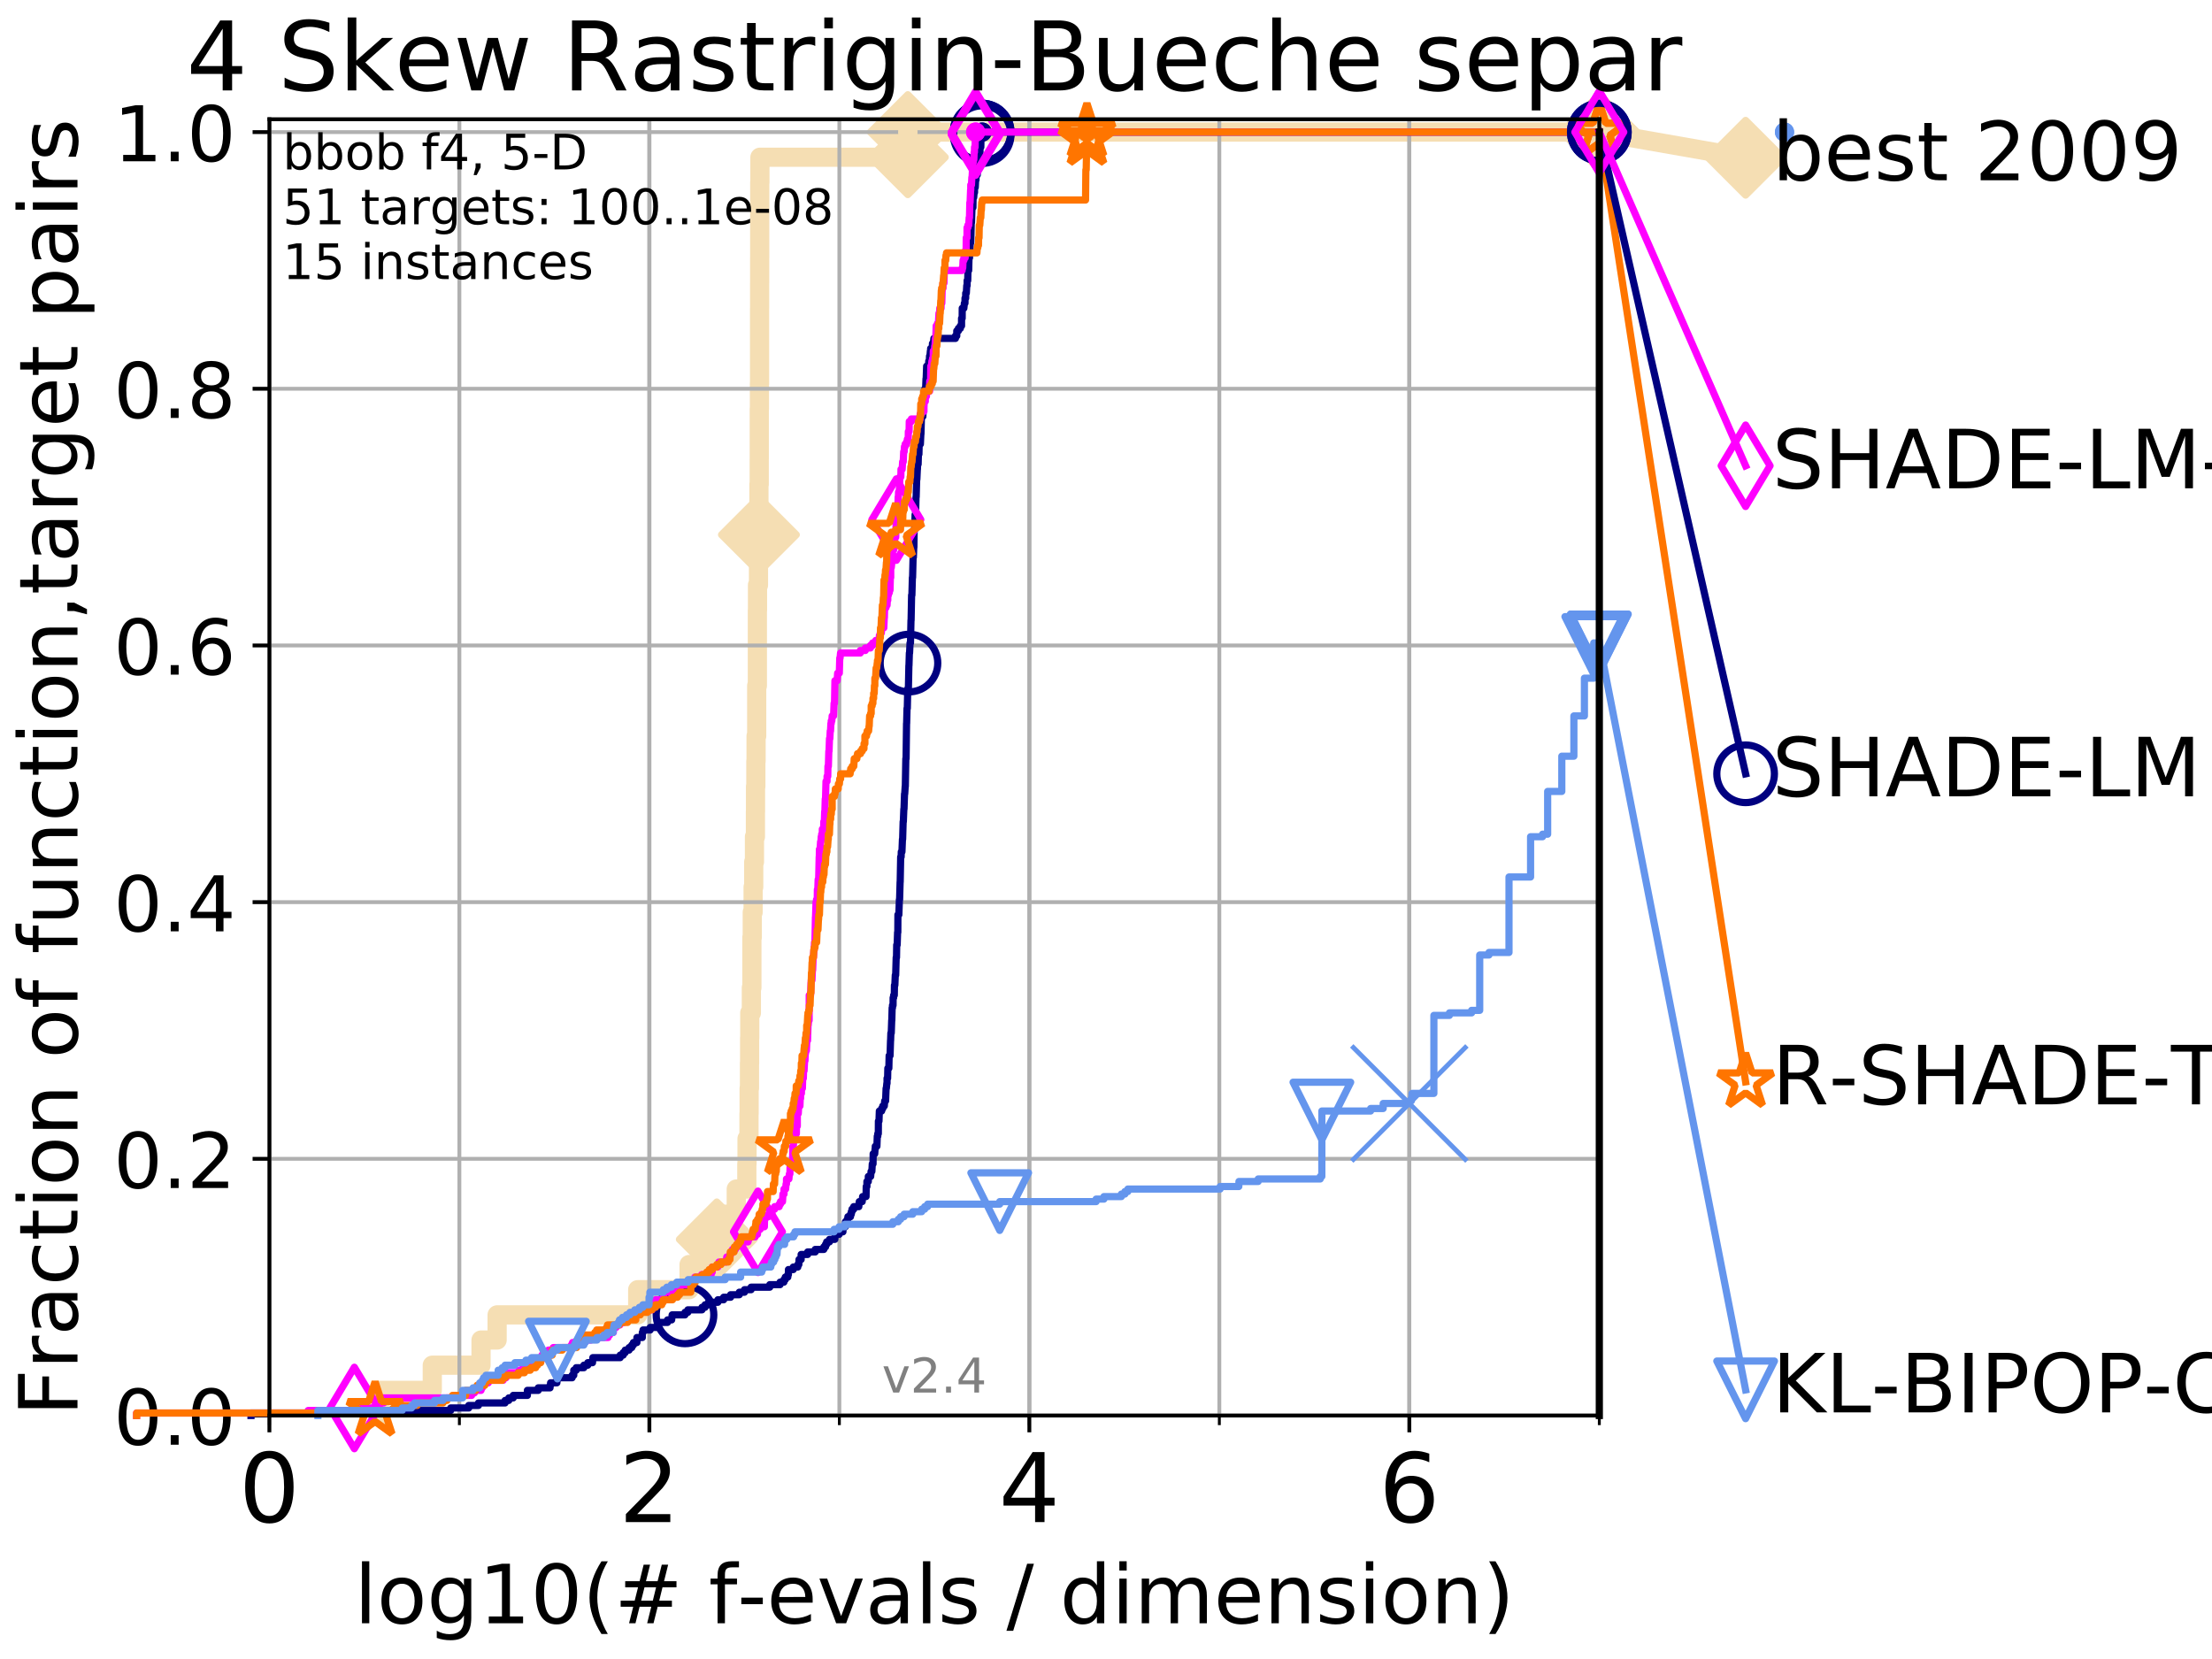 <?xml version="1.0" encoding="utf-8" standalone="no"?>
<!DOCTYPE svg PUBLIC "-//W3C//DTD SVG 1.1//EN"
  "http://www.w3.org/Graphics/SVG/1.1/DTD/svg11.dtd">
<!-- Created with matplotlib (http://matplotlib.org/) -->
<svg height="345.6pt" version="1.1" viewBox="0 0 460.8 345.6" width="460.8pt" xmlns="http://www.w3.org/2000/svg" xmlns:xlink="http://www.w3.org/1999/xlink">
 <defs>
  <style type="text/css">
*{stroke-linecap:butt;stroke-linejoin:round;}
  </style>
 </defs>
 <g id="figure_1">
  <g id="patch_1">
   <path d="M 0 345.6 
L 460.8 345.6 
L 460.8 0 
L 0 0 
z
" style="fill:#ffffff;"/>
  </g>
  <g id="axes_1">
   <g id="patch_2">
    <path d="M 56.12 294.88 
L 333.168 294.88 
L 333.168 24.84 
L 56.12 24.84 
z
" style="fill:#ffffff;"/>
   </g>
   <g id="line2d_1">
    <path d="M 79.067 294.88 
L 79.067 289.638 
L 90.052 289.638 
L 90.052 284.395 
L 100.208 284.395 
L 100.208 279.153 
L 103.561 279.153 
L 103.561 273.91 
L 132.843 273.91 
L 132.843 268.668 
L 143.548 268.668 
L 143.548 263.425 
L 146.808 263.425 
L 146.808 258.183 
L 149.322 258.183 
L 149.322 252.94 
L 153.375 252.94 
L 153.375 247.698 
L 155.578 247.698 
L 155.578 242.455 
L 155.62 242.455 
L 155.62 237.213 
L 156.026 237.213 
L 156.026 231.97 
L 156.057 231.97 
L 156.057 226.728 
L 156.129 226.728 
L 156.129 221.485 
L 156.159 221.485 
L 156.159 216.243 
L 156.19 216.243 
L 156.19 211 
L 156.523 211 
L 156.523 205.758 
L 156.632 205.758 
L 156.632 195.273 
L 156.711 195.273 
L 156.711 190.03 
L 156.888 190.03 
L 156.888 184.788 
L 157.015 184.788 
L 157.015 179.546 
L 157.169 179.546 
L 157.169 174.303 
L 157.37 174.303 
L 157.37 169.061 
L 157.389 169.061 
L 157.389 163.818 
L 157.456 163.818 
L 157.456 158.576 
L 157.503 158.576 
L 157.503 153.333 
L 157.634 153.333 
L 157.634 142.848 
L 157.774 142.848 
L 157.774 127.121 
L 157.802 127.121 
L 157.802 121.878 
L 158.005 121.878 
L 158.005 116.636 
L 158.078 116.636 
L 158.078 111.393 
L 158.096 111.393 
L 158.096 100.908 
L 158.16 100.908 
L 158.16 95.666 
L 158.169 95.666 
L 158.169 85.181 
L 158.205 85.181 
L 158.205 79.938 
L 158.232 79.938 
L 158.232 64.211 
L 158.241 64.211 
L 158.241 58.969 
L 158.251 58.969 
L 158.251 53.726 
L 158.26 53.726 
L 158.26 43.241 
L 158.269 43.241 
L 158.269 37.999 
L 158.305 37.999 
L 158.305 32.756 
L 189.116 32.756 
L 189.116 27.514 
L 333.168 27.514 
" style="fill:none;stroke:#f5deb3;stroke-linecap:square;stroke-width:4;"/>
   </g>
   <g id="line2d_2">
    <defs>
     <path d="M -0 7.778 
L 7.778 0 
L 0 -7.778 
L -7.778 -0 
z
" id="m27ff68c2a6" style="stroke:#f5deb3;stroke-linejoin:miter;stroke-width:1.5;"/>
    </defs>
    <g>
     <use style="fill:#f5deb3;stroke:#f5deb3;stroke-linejoin:miter;stroke-width:1.5;" x="149.322" xlink:href="#m27ff68c2a6" y="258.183"/>
     <use style="fill:#f5deb3;stroke:#f5deb3;stroke-linejoin:miter;stroke-width:1.5;" x="158.096" xlink:href="#m27ff68c2a6" y="111.393"/>
     <use style="fill:#f5deb3;stroke:#f5deb3;stroke-linejoin:miter;stroke-width:1.5;" x="189.116" xlink:href="#m27ff68c2a6" y="32.756"/>
     <use style="fill:#f5deb3;stroke:#f5deb3;stroke-linejoin:miter;stroke-width:1.5;" x="189.116" xlink:href="#m27ff68c2a6" y="27.514"/>
     <use style="fill:#f5deb3;stroke:#f5deb3;stroke-linejoin:miter;stroke-width:1.5;" x="333.168" xlink:href="#m27ff68c2a6" y="27.514"/>
    </g>
   </g>
   <g id="line2d_3">
    <path style="fill:none;stroke:#f5deb3;stroke-linecap:square;stroke-width:4;"/>
    <g/>
   </g>
   <g id="line2d_4">
    <path d="M 333.168 27.514 
L 363.643 32.861 
" style="fill:none;stroke:#f5deb3;stroke-linecap:square;stroke-width:4;"/>
    <g>
     <use style="fill:#f5deb3;stroke:#f5deb3;stroke-linejoin:miter;stroke-width:1.5;" x="333.168" xlink:href="#m27ff68c2a6" y="27.514"/>
     <use style="fill:#f5deb3;stroke:#f5deb3;stroke-linejoin:miter;stroke-width:1.5;" x="363.643" xlink:href="#m27ff68c2a6" y="32.861"/>
    </g>
   </g>
   <g id="matplotlib.axis_1">
    <g id="xtick_1">
     <g id="line2d_5">
      <path clip-path="url(#pfeabcd346f)" d="M 56.12 294.88 
L 56.12 24.84 
" style="fill:none;stroke:#b0b0b0;stroke-linecap:square;stroke-width:0.8;"/>
     </g>
     <g id="line2d_6">
      <defs>
       <path d="M 0 0 
L 0 3.5 
" id="m2e077356af" style="stroke:#000000;stroke-width:0.8;"/>
      </defs>
      <g>
       <use style="stroke:#000000;stroke-width:0.8;" x="56.12" xlink:href="#m2e077356af" y="294.88"/>
      </g>
     </g>
     <g id="text_1">
      <!-- 0 -->
      <defs>
       <path d="M 31.781 66.406 
Q 24.172 66.406 20.328 58.906 
Q 16.5 51.422 16.5 36.375 
Q 16.5 21.391 20.328 13.891 
Q 24.172 6.391 31.781 6.391 
Q 39.453 6.391 43.281 13.891 
Q 47.125 21.391 47.125 36.375 
Q 47.125 51.422 43.281 58.906 
Q 39.453 66.406 31.781 66.406 
z
M 31.781 74.219 
Q 44.047 74.219 50.516 64.516 
Q 56.984 54.828 56.984 36.375 
Q 56.984 17.969 50.516 8.266 
Q 44.047 -1.422 31.781 -1.422 
Q 19.531 -1.422 13.062 8.266 
Q 6.594 17.969 6.594 36.375 
Q 6.594 54.828 13.062 64.516 
Q 19.531 74.219 31.781 74.219 
z
" id="DejaVuSans-30"/>
      </defs>
      <g transform="translate(49.758 317.077)scale(0.2 -0.2)">
       <use xlink:href="#DejaVuSans-30"/>
      </g>
     </g>
    </g>
    <g id="xtick_2">
     <g id="line2d_7">
      <path clip-path="url(#pfeabcd346f)" d="M 135.277 294.88 
L 135.277 24.84 
" style="fill:none;stroke:#b0b0b0;stroke-linecap:square;stroke-width:0.8;"/>
     </g>
     <g id="line2d_8">
      <g>
       <use style="stroke:#000000;stroke-width:0.8;" x="135.277" xlink:href="#m2e077356af" y="294.88"/>
      </g>
     </g>
     <g id="text_2">
      <!-- 2 -->
      <defs>
       <path d="M 19.188 8.297 
L 53.609 8.297 
L 53.609 0 
L 7.328 0 
L 7.328 8.297 
Q 12.938 14.109 22.625 23.891 
Q 32.328 33.688 34.812 36.531 
Q 39.547 41.844 41.422 45.531 
Q 43.312 49.219 43.312 52.781 
Q 43.312 58.594 39.234 62.25 
Q 35.156 65.922 28.609 65.922 
Q 23.969 65.922 18.812 64.312 
Q 13.672 62.703 7.812 59.422 
L 7.812 69.391 
Q 13.766 71.781 18.938 73 
Q 24.125 74.219 28.422 74.219 
Q 39.75 74.219 46.484 68.547 
Q 53.219 62.891 53.219 53.422 
Q 53.219 48.922 51.531 44.891 
Q 49.859 40.875 45.406 35.406 
Q 44.188 33.984 37.641 27.219 
Q 31.109 20.453 19.188 8.297 
z
" id="DejaVuSans-32"/>
      </defs>
      <g transform="translate(128.914 317.077)scale(0.2 -0.2)">
       <use xlink:href="#DejaVuSans-32"/>
      </g>
     </g>
    </g>
    <g id="xtick_3">
     <g id="line2d_9">
      <path clip-path="url(#pfeabcd346f)" d="M 214.433 294.88 
L 214.433 24.84 
" style="fill:none;stroke:#b0b0b0;stroke-linecap:square;stroke-width:0.8;"/>
     </g>
     <g id="line2d_10">
      <g>
       <use style="stroke:#000000;stroke-width:0.8;" x="214.433" xlink:href="#m2e077356af" y="294.88"/>
      </g>
     </g>
     <g id="text_3">
      <!-- 4 -->
      <defs>
       <path d="M 37.797 64.312 
L 12.891 25.391 
L 37.797 25.391 
z
M 35.203 72.906 
L 47.609 72.906 
L 47.609 25.391 
L 58.016 25.391 
L 58.016 17.188 
L 47.609 17.188 
L 47.609 0 
L 37.797 0 
L 37.797 17.188 
L 4.891 17.188 
L 4.891 26.703 
z
" id="DejaVuSans-34"/>
      </defs>
      <g transform="translate(208.071 317.077)scale(0.2 -0.2)">
       <use xlink:href="#DejaVuSans-34"/>
      </g>
     </g>
    </g>
    <g id="xtick_4">
     <g id="line2d_11">
      <path clip-path="url(#pfeabcd346f)" d="M 293.59 294.88 
L 293.59 24.84 
" style="fill:none;stroke:#b0b0b0;stroke-linecap:square;stroke-width:0.8;"/>
     </g>
     <g id="line2d_12">
      <g>
       <use style="stroke:#000000;stroke-width:0.8;" x="293.59" xlink:href="#m2e077356af" y="294.88"/>
      </g>
     </g>
     <g id="text_4">
      <!-- 6 -->
      <defs>
       <path d="M 33.016 40.375 
Q 26.375 40.375 22.484 35.828 
Q 18.609 31.297 18.609 23.391 
Q 18.609 15.531 22.484 10.953 
Q 26.375 6.391 33.016 6.391 
Q 39.656 6.391 43.531 10.953 
Q 47.406 15.531 47.406 23.391 
Q 47.406 31.297 43.531 35.828 
Q 39.656 40.375 33.016 40.375 
z
M 52.594 71.297 
L 52.594 62.312 
Q 48.875 64.062 45.094 64.984 
Q 41.312 65.922 37.594 65.922 
Q 27.828 65.922 22.672 59.328 
Q 17.531 52.734 16.797 39.406 
Q 19.672 43.656 24.016 45.922 
Q 28.375 48.188 33.594 48.188 
Q 44.578 48.188 50.953 41.516 
Q 57.328 34.859 57.328 23.391 
Q 57.328 12.156 50.688 5.359 
Q 44.047 -1.422 33.016 -1.422 
Q 20.359 -1.422 13.672 8.266 
Q 6.984 17.969 6.984 36.375 
Q 6.984 53.656 15.188 63.938 
Q 23.391 74.219 37.203 74.219 
Q 40.922 74.219 44.703 73.484 
Q 48.484 72.75 52.594 71.297 
z
" id="DejaVuSans-36"/>
      </defs>
      <g transform="translate(287.227 317.077)scale(0.2 -0.2)">
       <use xlink:href="#DejaVuSans-36"/>
      </g>
     </g>
    </g>
    <g id="xtick_5">
     <g id="line2d_13">
      <path clip-path="url(#pfeabcd346f)" d="M 56.12 294.88 
L 56.12 24.84 
" style="fill:none;stroke:#b0b0b0;stroke-linecap:square;stroke-width:0.8;"/>
     </g>
     <g id="line2d_14">
      <defs>
       <path d="M 0 0 
L 0 2 
" id="maa31f36fc7" style="stroke:#000000;stroke-width:0.6;"/>
      </defs>
      <g>
       <use style="stroke:#000000;stroke-width:0.6;" x="56.12" xlink:href="#maa31f36fc7" y="294.88"/>
      </g>
     </g>
    </g>
    <g id="xtick_6">
     <g id="line2d_15">
      <path clip-path="url(#pfeabcd346f)" d="M 95.698 294.88 
L 95.698 24.84 
" style="fill:none;stroke:#b0b0b0;stroke-linecap:square;stroke-width:0.8;"/>
     </g>
     <g id="line2d_16">
      <g>
       <use style="stroke:#000000;stroke-width:0.6;" x="95.698" xlink:href="#maa31f36fc7" y="294.88"/>
      </g>
     </g>
    </g>
    <g id="xtick_7">
     <g id="line2d_17">
      <path clip-path="url(#pfeabcd346f)" d="M 135.277 294.88 
L 135.277 24.84 
" style="fill:none;stroke:#b0b0b0;stroke-linecap:square;stroke-width:0.8;"/>
     </g>
     <g id="line2d_18">
      <g>
       <use style="stroke:#000000;stroke-width:0.6;" x="135.277" xlink:href="#maa31f36fc7" y="294.88"/>
      </g>
     </g>
    </g>
    <g id="xtick_8">
     <g id="line2d_19">
      <path clip-path="url(#pfeabcd346f)" d="M 174.855 294.88 
L 174.855 24.84 
" style="fill:none;stroke:#b0b0b0;stroke-linecap:square;stroke-width:0.8;"/>
     </g>
     <g id="line2d_20">
      <g>
       <use style="stroke:#000000;stroke-width:0.6;" x="174.855" xlink:href="#maa31f36fc7" y="294.88"/>
      </g>
     </g>
    </g>
    <g id="xtick_9">
     <g id="line2d_21">
      <path clip-path="url(#pfeabcd346f)" d="M 214.433 294.88 
L 214.433 24.84 
" style="fill:none;stroke:#b0b0b0;stroke-linecap:square;stroke-width:0.8;"/>
     </g>
     <g id="line2d_22">
      <g>
       <use style="stroke:#000000;stroke-width:0.6;" x="214.433" xlink:href="#maa31f36fc7" y="294.88"/>
      </g>
     </g>
    </g>
    <g id="xtick_10">
     <g id="line2d_23">
      <path clip-path="url(#pfeabcd346f)" d="M 254.011 294.88 
L 254.011 24.84 
" style="fill:none;stroke:#b0b0b0;stroke-linecap:square;stroke-width:0.8;"/>
     </g>
     <g id="line2d_24">
      <g>
       <use style="stroke:#000000;stroke-width:0.6;" x="254.011" xlink:href="#maa31f36fc7" y="294.88"/>
      </g>
     </g>
    </g>
    <g id="xtick_11">
     <g id="line2d_25">
      <path clip-path="url(#pfeabcd346f)" d="M 293.59 294.88 
L 293.59 24.84 
" style="fill:none;stroke:#b0b0b0;stroke-linecap:square;stroke-width:0.8;"/>
     </g>
     <g id="line2d_26">
      <g>
       <use style="stroke:#000000;stroke-width:0.6;" x="293.59" xlink:href="#maa31f36fc7" y="294.88"/>
      </g>
     </g>
    </g>
    <g id="xtick_12">
     <g id="line2d_27">
      <path clip-path="url(#pfeabcd346f)" d="M 333.168 294.88 
L 333.168 24.84 
" style="fill:none;stroke:#b0b0b0;stroke-linecap:square;stroke-width:0.8;"/>
     </g>
     <g id="line2d_28">
      <g>
       <use style="stroke:#000000;stroke-width:0.6;" x="333.168" xlink:href="#maa31f36fc7" y="294.88"/>
      </g>
     </g>
    </g>
    <g id="text_5">
     <!-- log10(# f-evals / dimension) -->
     <defs>
      <path d="M 9.422 75.984 
L 18.406 75.984 
L 18.406 0 
L 9.422 0 
z
" id="DejaVuSans-6c"/>
      <path d="M 30.609 48.391 
Q 23.391 48.391 19.188 42.75 
Q 14.984 37.109 14.984 27.297 
Q 14.984 17.484 19.156 11.844 
Q 23.344 6.203 30.609 6.203 
Q 37.797 6.203 41.984 11.859 
Q 46.188 17.531 46.188 27.297 
Q 46.188 37.016 41.984 42.703 
Q 37.797 48.391 30.609 48.391 
z
M 30.609 56 
Q 42.328 56 49.016 48.375 
Q 55.719 40.766 55.719 27.297 
Q 55.719 13.875 49.016 6.219 
Q 42.328 -1.422 30.609 -1.422 
Q 18.844 -1.422 12.172 6.219 
Q 5.516 13.875 5.516 27.297 
Q 5.516 40.766 12.172 48.375 
Q 18.844 56 30.609 56 
z
" id="DejaVuSans-6f"/>
      <path d="M 45.406 27.984 
Q 45.406 37.75 41.375 43.109 
Q 37.359 48.484 30.078 48.484 
Q 22.859 48.484 18.828 43.109 
Q 14.797 37.75 14.797 27.984 
Q 14.797 18.266 18.828 12.891 
Q 22.859 7.516 30.078 7.516 
Q 37.359 7.516 41.375 12.891 
Q 45.406 18.266 45.406 27.984 
z
M 54.391 6.781 
Q 54.391 -7.172 48.188 -13.984 
Q 42 -20.797 29.203 -20.797 
Q 24.469 -20.797 20.266 -20.094 
Q 16.062 -19.391 12.109 -17.922 
L 12.109 -9.188 
Q 16.062 -11.328 19.922 -12.344 
Q 23.781 -13.375 27.781 -13.375 
Q 36.625 -13.375 41.016 -8.766 
Q 45.406 -4.156 45.406 5.172 
L 45.406 9.625 
Q 42.625 4.781 38.281 2.391 
Q 33.938 0 27.875 0 
Q 17.828 0 11.672 7.656 
Q 5.516 15.328 5.516 27.984 
Q 5.516 40.672 11.672 48.328 
Q 17.828 56 27.875 56 
Q 33.938 56 38.281 53.609 
Q 42.625 51.219 45.406 46.391 
L 45.406 54.688 
L 54.391 54.688 
z
" id="DejaVuSans-67"/>
      <path d="M 12.406 8.297 
L 28.516 8.297 
L 28.516 63.922 
L 10.984 60.406 
L 10.984 69.391 
L 28.422 72.906 
L 38.281 72.906 
L 38.281 8.297 
L 54.391 8.297 
L 54.391 0 
L 12.406 0 
z
" id="DejaVuSans-31"/>
      <path d="M 31 75.875 
Q 24.469 64.656 21.281 53.656 
Q 18.109 42.672 18.109 31.391 
Q 18.109 20.125 21.312 9.062 
Q 24.516 -2 31 -13.188 
L 23.188 -13.188 
Q 15.875 -1.703 12.234 9.375 
Q 8.594 20.453 8.594 31.391 
Q 8.594 42.281 12.203 53.312 
Q 15.828 64.359 23.188 75.875 
z
" id="DejaVuSans-28"/>
      <path d="M 51.125 44 
L 36.922 44 
L 32.812 27.688 
L 47.125 27.688 
z
M 43.797 71.781 
L 38.719 51.516 
L 52.984 51.516 
L 58.109 71.781 
L 65.922 71.781 
L 60.891 51.516 
L 76.125 51.516 
L 76.125 44 
L 58.984 44 
L 54.984 27.688 
L 70.516 27.688 
L 70.516 20.219 
L 53.078 20.219 
L 48 0 
L 40.188 0 
L 45.219 20.219 
L 30.906 20.219 
L 25.875 0 
L 18.016 0 
L 23.094 20.219 
L 7.719 20.219 
L 7.719 27.688 
L 24.906 27.688 
L 29 44 
L 13.281 44 
L 13.281 51.516 
L 30.906 51.516 
L 35.891 71.781 
z
" id="DejaVuSans-23"/>
      <path id="DejaVuSans-20"/>
      <path d="M 37.109 75.984 
L 37.109 68.5 
L 28.516 68.5 
Q 23.688 68.5 21.797 66.547 
Q 19.922 64.594 19.922 59.516 
L 19.922 54.688 
L 34.719 54.688 
L 34.719 47.703 
L 19.922 47.703 
L 19.922 0 
L 10.891 0 
L 10.891 47.703 
L 2.297 47.703 
L 2.297 54.688 
L 10.891 54.688 
L 10.891 58.5 
Q 10.891 67.625 15.141 71.797 
Q 19.391 75.984 28.609 75.984 
z
" id="DejaVuSans-66"/>
      <path d="M 4.891 31.391 
L 31.203 31.391 
L 31.203 23.391 
L 4.891 23.391 
z
" id="DejaVuSans-2d"/>
      <path d="M 56.203 29.594 
L 56.203 25.203 
L 14.891 25.203 
Q 15.484 15.922 20.484 11.062 
Q 25.484 6.203 34.422 6.203 
Q 39.594 6.203 44.453 7.469 
Q 49.312 8.734 54.109 11.281 
L 54.109 2.781 
Q 49.266 0.734 44.188 -0.344 
Q 39.109 -1.422 33.891 -1.422 
Q 20.797 -1.422 13.156 6.188 
Q 5.516 13.812 5.516 26.812 
Q 5.516 40.234 12.766 48.109 
Q 20.016 56 32.328 56 
Q 43.359 56 49.781 48.891 
Q 56.203 41.797 56.203 29.594 
z
M 47.219 32.234 
Q 47.125 39.594 43.094 43.984 
Q 39.062 48.391 32.422 48.391 
Q 24.906 48.391 20.391 44.141 
Q 15.875 39.891 15.188 32.172 
z
" id="DejaVuSans-65"/>
      <path d="M 2.984 54.688 
L 12.5 54.688 
L 29.594 8.797 
L 46.688 54.688 
L 56.203 54.688 
L 35.688 0 
L 23.484 0 
z
" id="DejaVuSans-76"/>
      <path d="M 34.281 27.484 
Q 23.391 27.484 19.188 25 
Q 14.984 22.516 14.984 16.5 
Q 14.984 11.719 18.141 8.906 
Q 21.297 6.109 26.703 6.109 
Q 34.188 6.109 38.703 11.406 
Q 43.219 16.703 43.219 25.484 
L 43.219 27.484 
z
M 52.203 31.203 
L 52.203 0 
L 43.219 0 
L 43.219 8.297 
Q 40.141 3.328 35.547 0.953 
Q 30.953 -1.422 24.312 -1.422 
Q 15.922 -1.422 10.953 3.297 
Q 6 8.016 6 15.922 
Q 6 25.141 12.172 29.828 
Q 18.359 34.516 30.609 34.516 
L 43.219 34.516 
L 43.219 35.406 
Q 43.219 41.609 39.141 45 
Q 35.062 48.391 27.688 48.391 
Q 23 48.391 18.547 47.266 
Q 14.109 46.141 10.016 43.891 
L 10.016 52.203 
Q 14.938 54.109 19.578 55.047 
Q 24.219 56 28.609 56 
Q 40.484 56 46.344 49.844 
Q 52.203 43.703 52.203 31.203 
z
" id="DejaVuSans-61"/>
      <path d="M 44.281 53.078 
L 44.281 44.578 
Q 40.484 46.531 36.375 47.5 
Q 32.281 48.484 27.875 48.484 
Q 21.188 48.484 17.844 46.438 
Q 14.5 44.391 14.5 40.281 
Q 14.5 37.156 16.891 35.375 
Q 19.281 33.594 26.516 31.984 
L 29.594 31.297 
Q 39.156 29.25 43.188 25.516 
Q 47.219 21.781 47.219 15.094 
Q 47.219 7.469 41.188 3.016 
Q 35.156 -1.422 24.609 -1.422 
Q 20.219 -1.422 15.453 -0.562 
Q 10.688 0.297 5.422 2 
L 5.422 11.281 
Q 10.406 8.688 15.234 7.391 
Q 20.062 6.109 24.812 6.109 
Q 31.156 6.109 34.562 8.281 
Q 37.984 10.453 37.984 14.406 
Q 37.984 18.062 35.516 20.016 
Q 33.062 21.969 24.703 23.781 
L 21.578 24.516 
Q 13.234 26.266 9.516 29.906 
Q 5.812 33.547 5.812 39.891 
Q 5.812 47.609 11.281 51.797 
Q 16.75 56 26.812 56 
Q 31.781 56 36.172 55.266 
Q 40.578 54.547 44.281 53.078 
z
" id="DejaVuSans-73"/>
      <path d="M 25.391 72.906 
L 33.688 72.906 
L 8.297 -9.281 
L 0 -9.281 
z
" id="DejaVuSans-2f"/>
      <path d="M 45.406 46.391 
L 45.406 75.984 
L 54.391 75.984 
L 54.391 0 
L 45.406 0 
L 45.406 8.203 
Q 42.578 3.328 38.25 0.953 
Q 33.938 -1.422 27.875 -1.422 
Q 17.969 -1.422 11.734 6.484 
Q 5.516 14.406 5.516 27.297 
Q 5.516 40.188 11.734 48.094 
Q 17.969 56 27.875 56 
Q 33.938 56 38.25 53.625 
Q 42.578 51.266 45.406 46.391 
z
M 14.797 27.297 
Q 14.797 17.391 18.875 11.75 
Q 22.953 6.109 30.078 6.109 
Q 37.203 6.109 41.297 11.75 
Q 45.406 17.391 45.406 27.297 
Q 45.406 37.203 41.297 42.844 
Q 37.203 48.484 30.078 48.484 
Q 22.953 48.484 18.875 42.844 
Q 14.797 37.203 14.797 27.297 
z
" id="DejaVuSans-64"/>
      <path d="M 9.422 54.688 
L 18.406 54.688 
L 18.406 0 
L 9.422 0 
z
M 9.422 75.984 
L 18.406 75.984 
L 18.406 64.594 
L 9.422 64.594 
z
" id="DejaVuSans-69"/>
      <path d="M 52 44.188 
Q 55.375 50.25 60.062 53.125 
Q 64.75 56 71.094 56 
Q 79.641 56 84.281 50.016 
Q 88.922 44.047 88.922 33.016 
L 88.922 0 
L 79.891 0 
L 79.891 32.719 
Q 79.891 40.578 77.094 44.375 
Q 74.312 48.188 68.609 48.188 
Q 61.625 48.188 57.562 43.547 
Q 53.516 38.922 53.516 30.906 
L 53.516 0 
L 44.484 0 
L 44.484 32.719 
Q 44.484 40.625 41.703 44.406 
Q 38.922 48.188 33.109 48.188 
Q 26.219 48.188 22.156 43.531 
Q 18.109 38.875 18.109 30.906 
L 18.109 0 
L 9.078 0 
L 9.078 54.688 
L 18.109 54.688 
L 18.109 46.188 
Q 21.188 51.219 25.484 53.609 
Q 29.781 56 35.688 56 
Q 41.656 56 45.828 52.969 
Q 50 49.953 52 44.188 
z
" id="DejaVuSans-6d"/>
      <path d="M 54.891 33.016 
L 54.891 0 
L 45.906 0 
L 45.906 32.719 
Q 45.906 40.484 42.875 44.328 
Q 39.844 48.188 33.797 48.188 
Q 26.516 48.188 22.312 43.547 
Q 18.109 38.922 18.109 30.906 
L 18.109 0 
L 9.078 0 
L 9.078 54.688 
L 18.109 54.688 
L 18.109 46.188 
Q 21.344 51.125 25.703 53.562 
Q 30.078 56 35.797 56 
Q 45.219 56 50.047 50.172 
Q 54.891 44.344 54.891 33.016 
z
" id="DejaVuSans-6e"/>
      <path d="M 8.016 75.875 
L 15.828 75.875 
Q 23.141 64.359 26.781 53.312 
Q 30.422 42.281 30.422 31.391 
Q 30.422 20.453 26.781 9.375 
Q 23.141 -1.703 15.828 -13.188 
L 8.016 -13.188 
Q 14.5 -2 17.703 9.062 
Q 20.906 20.125 20.906 31.391 
Q 20.906 42.672 17.703 53.656 
Q 14.5 64.656 8.016 75.875 
z
" id="DejaVuSans-29"/>
     </defs>
     <g transform="translate(73.803 338.154)scale(0.17 -0.17)">
      <use xlink:href="#DejaVuSans-6c"/>
      <use x="27.783" xlink:href="#DejaVuSans-6f"/>
      <use x="88.965" xlink:href="#DejaVuSans-67"/>
      <use x="152.441" xlink:href="#DejaVuSans-31"/>
      <use x="216.064" xlink:href="#DejaVuSans-30"/>
      <use x="279.688" xlink:href="#DejaVuSans-28"/>
      <use x="318.701" xlink:href="#DejaVuSans-23"/>
      <use x="402.49" xlink:href="#DejaVuSans-20"/>
      <use x="434.277" xlink:href="#DejaVuSans-66"/>
      <use x="469.404" xlink:href="#DejaVuSans-2d"/>
      <use x="505.488" xlink:href="#DejaVuSans-65"/>
      <use x="567.012" xlink:href="#DejaVuSans-76"/>
      <use x="626.191" xlink:href="#DejaVuSans-61"/>
      <use x="687.471" xlink:href="#DejaVuSans-6c"/>
      <use x="715.254" xlink:href="#DejaVuSans-73"/>
      <use x="767.354" xlink:href="#DejaVuSans-20"/>
      <use x="799.141" xlink:href="#DejaVuSans-2f"/>
      <use x="832.832" xlink:href="#DejaVuSans-20"/>
      <use x="864.619" xlink:href="#DejaVuSans-64"/>
      <use x="928.096" xlink:href="#DejaVuSans-69"/>
      <use x="955.879" xlink:href="#DejaVuSans-6d"/>
      <use x="1053.291" xlink:href="#DejaVuSans-65"/>
      <use x="1114.814" xlink:href="#DejaVuSans-6e"/>
      <use x="1178.193" xlink:href="#DejaVuSans-73"/>
      <use x="1230.293" xlink:href="#DejaVuSans-69"/>
      <use x="1258.076" xlink:href="#DejaVuSans-6f"/>
      <use x="1319.258" xlink:href="#DejaVuSans-6e"/>
      <use x="1382.637" xlink:href="#DejaVuSans-29"/>
     </g>
    </g>
   </g>
   <g id="matplotlib.axis_2">
    <g id="ytick_1">
     <g id="line2d_29">
      <path clip-path="url(#pfeabcd346f)" d="M 56.12 294.88 
L 333.168 294.88 
" style="fill:none;stroke:#b0b0b0;stroke-linecap:square;stroke-width:0.8;"/>
     </g>
     <g id="line2d_30">
      <defs>
       <path d="M 0 0 
L -3.5 0 
" id="md64e2bffc3" style="stroke:#000000;stroke-width:0.8;"/>
      </defs>
      <g>
       <use style="stroke:#000000;stroke-width:0.8;" x="56.12" xlink:href="#md64e2bffc3" y="294.88"/>
      </g>
     </g>
     <g id="text_6">
      <!-- 0.0 -->
      <defs>
       <path d="M 10.688 12.406 
L 21 12.406 
L 21 0 
L 10.688 0 
z
" id="DejaVuSans-2e"/>
      </defs>
      <g transform="translate(23.675 300.959)scale(0.16 -0.16)">
       <use xlink:href="#DejaVuSans-30"/>
       <use x="63.623" xlink:href="#DejaVuSans-2e"/>
       <use x="95.41" xlink:href="#DejaVuSans-30"/>
      </g>
     </g>
    </g>
    <g id="ytick_2">
     <g id="line2d_31">
      <path clip-path="url(#pfeabcd346f)" d="M 56.12 241.407 
L 333.168 241.407 
" style="fill:none;stroke:#b0b0b0;stroke-linecap:square;stroke-width:0.8;"/>
     </g>
     <g id="line2d_32">
      <g>
       <use style="stroke:#000000;stroke-width:0.8;" x="56.12" xlink:href="#md64e2bffc3" y="241.407"/>
      </g>
     </g>
     <g id="text_7">
      <!-- 0.2 -->
      <g transform="translate(23.675 247.485)scale(0.16 -0.16)">
       <use xlink:href="#DejaVuSans-30"/>
       <use x="63.623" xlink:href="#DejaVuSans-2e"/>
       <use x="95.41" xlink:href="#DejaVuSans-32"/>
      </g>
     </g>
    </g>
    <g id="ytick_3">
     <g id="line2d_33">
      <path clip-path="url(#pfeabcd346f)" d="M 56.12 187.933 
L 333.168 187.933 
" style="fill:none;stroke:#b0b0b0;stroke-linecap:square;stroke-width:0.8;"/>
     </g>
     <g id="line2d_34">
      <g>
       <use style="stroke:#000000;stroke-width:0.8;" x="56.12" xlink:href="#md64e2bffc3" y="187.933"/>
      </g>
     </g>
     <g id="text_8">
      <!-- 0.4 -->
      <g transform="translate(23.675 194.012)scale(0.16 -0.16)">
       <use xlink:href="#DejaVuSans-30"/>
       <use x="63.623" xlink:href="#DejaVuSans-2e"/>
       <use x="95.41" xlink:href="#DejaVuSans-34"/>
      </g>
     </g>
    </g>
    <g id="ytick_4">
     <g id="line2d_35">
      <path clip-path="url(#pfeabcd346f)" d="M 56.12 134.46 
L 333.168 134.46 
" style="fill:none;stroke:#b0b0b0;stroke-linecap:square;stroke-width:0.8;"/>
     </g>
     <g id="line2d_36">
      <g>
       <use style="stroke:#000000;stroke-width:0.8;" x="56.12" xlink:href="#md64e2bffc3" y="134.46"/>
      </g>
     </g>
     <g id="text_9">
      <!-- 0.6 -->
      <g transform="translate(23.675 140.539)scale(0.16 -0.16)">
       <use xlink:href="#DejaVuSans-30"/>
       <use x="63.623" xlink:href="#DejaVuSans-2e"/>
       <use x="95.41" xlink:href="#DejaVuSans-36"/>
      </g>
     </g>
    </g>
    <g id="ytick_5">
     <g id="line2d_37">
      <path clip-path="url(#pfeabcd346f)" d="M 56.12 80.987 
L 333.168 80.987 
" style="fill:none;stroke:#b0b0b0;stroke-linecap:square;stroke-width:0.8;"/>
     </g>
     <g id="line2d_38">
      <g>
       <use style="stroke:#000000;stroke-width:0.8;" x="56.12" xlink:href="#md64e2bffc3" y="80.987"/>
      </g>
     </g>
     <g id="text_10">
      <!-- 0.8 -->
      <defs>
       <path d="M 31.781 34.625 
Q 24.75 34.625 20.719 30.859 
Q 16.703 27.094 16.703 20.516 
Q 16.703 13.922 20.719 10.156 
Q 24.75 6.391 31.781 6.391 
Q 38.812 6.391 42.859 10.172 
Q 46.922 13.969 46.922 20.516 
Q 46.922 27.094 42.891 30.859 
Q 38.875 34.625 31.781 34.625 
z
M 21.922 38.812 
Q 15.578 40.375 12.031 44.719 
Q 8.5 49.078 8.5 55.328 
Q 8.5 64.062 14.719 69.141 
Q 20.953 74.219 31.781 74.219 
Q 42.672 74.219 48.875 69.141 
Q 55.078 64.062 55.078 55.328 
Q 55.078 49.078 51.531 44.719 
Q 48 40.375 41.703 38.812 
Q 48.828 37.156 52.797 32.312 
Q 56.781 27.484 56.781 20.516 
Q 56.781 9.906 50.312 4.234 
Q 43.844 -1.422 31.781 -1.422 
Q 19.734 -1.422 13.25 4.234 
Q 6.781 9.906 6.781 20.516 
Q 6.781 27.484 10.781 32.312 
Q 14.797 37.156 21.922 38.812 
z
M 18.312 54.391 
Q 18.312 48.734 21.844 45.562 
Q 25.391 42.391 31.781 42.391 
Q 38.141 42.391 41.719 45.562 
Q 45.312 48.734 45.312 54.391 
Q 45.312 60.062 41.719 63.234 
Q 38.141 66.406 31.781 66.406 
Q 25.391 66.406 21.844 63.234 
Q 18.312 60.062 18.312 54.391 
z
" id="DejaVuSans-38"/>
      </defs>
      <g transform="translate(23.675 87.066)scale(0.16 -0.16)">
       <use xlink:href="#DejaVuSans-30"/>
       <use x="63.623" xlink:href="#DejaVuSans-2e"/>
       <use x="95.41" xlink:href="#DejaVuSans-38"/>
      </g>
     </g>
    </g>
    <g id="ytick_6">
     <g id="line2d_39">
      <path clip-path="url(#pfeabcd346f)" d="M 56.12 27.514 
L 333.168 27.514 
" style="fill:none;stroke:#b0b0b0;stroke-linecap:square;stroke-width:0.8;"/>
     </g>
     <g id="line2d_40">
      <g>
       <use style="stroke:#000000;stroke-width:0.8;" x="56.12" xlink:href="#md64e2bffc3" y="27.514"/>
      </g>
     </g>
     <g id="text_11">
      <!-- 1.0 -->
      <g transform="translate(23.675 33.592)scale(0.16 -0.16)">
       <use xlink:href="#DejaVuSans-31"/>
       <use x="63.623" xlink:href="#DejaVuSans-2e"/>
       <use x="95.41" xlink:href="#DejaVuSans-30"/>
      </g>
     </g>
    </g>
    <g id="text_12">
     <!-- Fraction of function,target pairs -->
     <defs>
      <path d="M 9.812 72.906 
L 51.703 72.906 
L 51.703 64.594 
L 19.672 64.594 
L 19.672 43.109 
L 48.578 43.109 
L 48.578 34.812 
L 19.672 34.812 
L 19.672 0 
L 9.812 0 
z
" id="DejaVuSans-46"/>
      <path d="M 41.109 46.297 
Q 39.594 47.172 37.812 47.578 
Q 36.031 48 33.891 48 
Q 26.266 48 22.188 43.047 
Q 18.109 38.094 18.109 28.812 
L 18.109 0 
L 9.078 0 
L 9.078 54.688 
L 18.109 54.688 
L 18.109 46.188 
Q 20.953 51.172 25.484 53.578 
Q 30.031 56 36.531 56 
Q 37.453 56 38.578 55.875 
Q 39.703 55.766 41.062 55.516 
z
" id="DejaVuSans-72"/>
      <path d="M 48.781 52.594 
L 48.781 44.188 
Q 44.969 46.297 41.141 47.344 
Q 37.312 48.391 33.406 48.391 
Q 24.656 48.391 19.812 42.844 
Q 14.984 37.312 14.984 27.297 
Q 14.984 17.281 19.812 11.734 
Q 24.656 6.203 33.406 6.203 
Q 37.312 6.203 41.141 7.25 
Q 44.969 8.297 48.781 10.406 
L 48.781 2.094 
Q 45.016 0.344 40.984 -0.531 
Q 36.969 -1.422 32.422 -1.422 
Q 20.062 -1.422 12.781 6.344 
Q 5.516 14.109 5.516 27.297 
Q 5.516 40.672 12.859 48.328 
Q 20.219 56 33.016 56 
Q 37.156 56 41.109 55.141 
Q 45.062 54.297 48.781 52.594 
z
" id="DejaVuSans-63"/>
      <path d="M 18.312 70.219 
L 18.312 54.688 
L 36.812 54.688 
L 36.812 47.703 
L 18.312 47.703 
L 18.312 18.016 
Q 18.312 11.328 20.141 9.422 
Q 21.969 7.516 27.594 7.516 
L 36.812 7.516 
L 36.812 0 
L 27.594 0 
Q 17.188 0 13.234 3.875 
Q 9.281 7.766 9.281 18.016 
L 9.281 47.703 
L 2.688 47.703 
L 2.688 54.688 
L 9.281 54.688 
L 9.281 70.219 
z
" id="DejaVuSans-74"/>
      <path d="M 8.5 21.578 
L 8.5 54.688 
L 17.484 54.688 
L 17.484 21.922 
Q 17.484 14.156 20.5 10.266 
Q 23.531 6.391 29.594 6.391 
Q 36.859 6.391 41.078 11.031 
Q 45.312 15.672 45.312 23.688 
L 45.312 54.688 
L 54.297 54.688 
L 54.297 0 
L 45.312 0 
L 45.312 8.406 
Q 42.047 3.422 37.719 1 
Q 33.406 -1.422 27.688 -1.422 
Q 18.266 -1.422 13.375 4.438 
Q 8.5 10.297 8.5 21.578 
z
M 31.109 56 
z
" id="DejaVuSans-75"/>
      <path d="M 11.719 12.406 
L 22.016 12.406 
L 22.016 4 
L 14.016 -11.625 
L 7.719 -11.625 
L 11.719 4 
z
" id="DejaVuSans-2c"/>
      <path d="M 18.109 8.203 
L 18.109 -20.797 
L 9.078 -20.797 
L 9.078 54.688 
L 18.109 54.688 
L 18.109 46.391 
Q 20.953 51.266 25.266 53.625 
Q 29.594 56 35.594 56 
Q 45.562 56 51.781 48.094 
Q 58.016 40.188 58.016 27.297 
Q 58.016 14.406 51.781 6.484 
Q 45.562 -1.422 35.594 -1.422 
Q 29.594 -1.422 25.266 0.953 
Q 20.953 3.328 18.109 8.203 
z
M 48.688 27.297 
Q 48.688 37.203 44.609 42.844 
Q 40.531 48.484 33.406 48.484 
Q 26.266 48.484 22.188 42.844 
Q 18.109 37.203 18.109 27.297 
Q 18.109 17.391 22.188 11.75 
Q 26.266 6.109 33.406 6.109 
Q 40.531 6.109 44.609 11.75 
Q 48.688 17.391 48.688 27.297 
z
" id="DejaVuSans-70"/>
     </defs>
     <g transform="translate(16.14 294.999)rotate(-90)scale(0.17 -0.17)">
      <use xlink:href="#DejaVuSans-46"/>
      <use x="57.41" xlink:href="#DejaVuSans-72"/>
      <use x="98.523" xlink:href="#DejaVuSans-61"/>
      <use x="159.803" xlink:href="#DejaVuSans-63"/>
      <use x="214.783" xlink:href="#DejaVuSans-74"/>
      <use x="253.992" xlink:href="#DejaVuSans-69"/>
      <use x="281.775" xlink:href="#DejaVuSans-6f"/>
      <use x="342.957" xlink:href="#DejaVuSans-6e"/>
      <use x="406.336" xlink:href="#DejaVuSans-20"/>
      <use x="438.123" xlink:href="#DejaVuSans-6f"/>
      <use x="499.305" xlink:href="#DejaVuSans-66"/>
      <use x="534.51" xlink:href="#DejaVuSans-20"/>
      <use x="566.297" xlink:href="#DejaVuSans-66"/>
      <use x="601.502" xlink:href="#DejaVuSans-75"/>
      <use x="664.881" xlink:href="#DejaVuSans-6e"/>
      <use x="728.26" xlink:href="#DejaVuSans-63"/>
      <use x="783.24" xlink:href="#DejaVuSans-74"/>
      <use x="822.449" xlink:href="#DejaVuSans-69"/>
      <use x="850.232" xlink:href="#DejaVuSans-6f"/>
      <use x="911.414" xlink:href="#DejaVuSans-6e"/>
      <use x="974.793" xlink:href="#DejaVuSans-2c"/>
      <use x="1006.58" xlink:href="#DejaVuSans-74"/>
      <use x="1045.789" xlink:href="#DejaVuSans-61"/>
      <use x="1107.068" xlink:href="#DejaVuSans-72"/>
      <use x="1148.166" xlink:href="#DejaVuSans-67"/>
      <use x="1211.643" xlink:href="#DejaVuSans-65"/>
      <use x="1273.166" xlink:href="#DejaVuSans-74"/>
      <use x="1312.375" xlink:href="#DejaVuSans-20"/>
      <use x="1344.162" xlink:href="#DejaVuSans-70"/>
      <use x="1407.639" xlink:href="#DejaVuSans-61"/>
      <use x="1468.918" xlink:href="#DejaVuSans-69"/>
      <use x="1496.701" xlink:href="#DejaVuSans-72"/>
      <use x="1537.814" xlink:href="#DejaVuSans-73"/>
     </g>
    </g>
   </g>
   <g id="line2d_41">
    <defs>
     <path d="M 0 1.5 
C 0.398 1.5 0.779 1.342 1.061 1.061 
C 1.342 0.779 1.5 0.398 1.5 0 
C 1.5 -0.398 1.342 -0.779 1.061 -1.061 
C 0.779 -1.342 0.398 -1.5 0 -1.5 
C -0.398 -1.5 -0.779 -1.342 -1.061 -1.061 
C -1.342 -0.779 -1.5 -0.398 -1.5 0 
C -1.5 0.398 -1.342 0.779 -1.061 1.061 
C -0.779 1.342 -0.398 1.5 0 1.5 
z
" id="m9b7b3acd50" style="stroke:#f5deb3;"/>
    </defs>
    <g>
     <use style="fill:#f5deb3;stroke:#f5deb3;" x="189.116" xlink:href="#m9b7b3acd50" y="27.514"/>
     <use style="fill:#f5deb3;stroke:#f5deb3;" x="189.116" xlink:href="#m9b7b3acd50" y="27.514"/>
    </g>
   </g>
   <g id="line2d_42">
    <defs>
     <path d="M 0 1.5 
C 0.398 1.5 0.779 1.342 1.061 1.061 
C 1.342 0.779 1.5 0.398 1.5 0 
C 1.5 -0.398 1.342 -0.779 1.061 -1.061 
C 0.779 -1.342 0.398 -1.5 0 -1.5 
C -0.398 -1.5 -0.779 -1.342 -1.061 -1.061 
C -1.342 -0.779 -1.5 -0.398 -1.5 0 
C -1.5 0.398 -1.342 0.779 -1.061 1.061 
C -0.779 1.342 -0.398 1.5 0 1.5 
z
" id="md696fc5cab" style="stroke:#000080;"/>
    </defs>
    <g>
     <use style="fill:#000080;stroke:#000080;" x="204.6" xlink:href="#md696fc5cab" y="27.514"/>
     <use style="fill:#000080;stroke:#000080;" x="204.6" xlink:href="#md696fc5cab" y="27.514"/>
    </g>
   </g>
   <g id="line2d_43">
    <path d="M 52.284 294.88 
L 52.284 294.356 
L 66.223 294.356 
L 66.223 293.832 
L 93.887 293.832 
L 93.887 293.307 
L 97.646 293.307 
L 97.646 292.783 
L 99.671 292.783 
L 99.671 292.259 
L 105.219 292.259 
L 105.219 291.735 
L 105.991 291.735 
L 105.991 291.21 
L 106.911 291.21 
L 106.911 290.686 
L 109.865 290.686 
L 109.865 289.638 
L 112.122 289.638 
L 112.122 289.113 
L 114.582 289.113 
L 114.582 288.589 
L 114.696 288.589 
L 114.696 288.065 
L 116.011 288.065 
L 116.116 287.016 
L 119.18 287.016 
L 119.18 286.492 
L 119.527 286.492 
L 119.527 285.444 
L 120.035 285.444 
L 120.035 284.919 
L 121.628 284.919 
L 121.628 284.395 
L 122.444 284.395 
L 122.444 283.871 
L 123.431 283.871 
L 123.499 282.822 
L 129.195 282.822 
L 129.195 282.298 
L 129.82 282.298 
L 129.82 281.774 
L 130.24 281.774 
L 130.24 281.25 
L 131.05 281.25 
L 131.05 280.725 
L 131.612 280.725 
L 131.612 280.201 
L 131.949 280.201 
L 131.949 279.677 
L 132.684 279.677 
L 132.684 278.628 
L 133.806 278.628 
L 133.806 277.58 
L 133.955 277.58 
L 133.955 277.056 
L 135.448 277.056 
L 135.448 276.531 
L 137.07 276.531 
L 137.07 275.483 
L 139.057 275.483 
L 139.057 274.959 
L 139.918 274.959 
L 140.023 273.91 
L 142.698 273.91 
L 142.698 273.386 
L 143.291 273.386 
L 143.291 272.862 
L 146.237 272.862 
L 146.237 272.337 
L 146.879 272.337 
L 146.879 271.813 
L 147.582 271.813 
L 147.582 271.289 
L 149.548 271.289 
L 149.548 270.765 
L 150.749 270.765 
L 150.749 270.24 
L 152.196 270.24 
L 152.196 269.716 
L 154.011 269.716 
L 154.011 269.192 
L 155.086 269.192 
L 155.086 268.668 
L 156.463 268.668 
L 156.463 268.143 
L 160.356 268.143 
L 160.356 267.619 
L 162.502 267.619 
L 162.502 267.095 
L 163.301 267.095 
L 163.301 266.571 
L 163.588 266.571 
L 163.588 266.046 
L 164.116 266.046 
L 164.116 265.522 
L 164.244 265.522 
L 164.244 264.474 
L 165.253 264.474 
L 165.253 263.949 
L 166.194 263.949 
L 166.194 263.425 
L 166.415 263.425 
L 166.454 262.377 
L 166.891 262.377 
L 166.891 261.328 
L 168.251 261.328 
L 168.251 260.804 
L 169.827 260.804 
L 169.827 260.28 
L 171.615 260.28 
L 171.615 259.755 
L 171.972 259.755 
L 171.972 259.231 
L 172.206 259.231 
L 172.206 258.707 
L 172.798 258.707 
L 172.798 258.183 
L 173.912 258.183 
L 173.977 257.134 
L 174.824 257.134 
L 174.824 256.61 
L 175.595 256.61 
L 175.631 255.561 
L 176.098 255.561 
L 176.124 254.513 
L 176.496 254.513 
L 176.496 253.989 
L 176.636 253.989 
L 176.636 253.464 
L 177.173 253.464 
L 177.173 252.94 
L 177.344 252.94 
L 177.344 252.416 
L 177.492 252.416 
L 177.492 251.892 
L 177.851 251.892 
L 177.851 251.367 
L 178.906 251.367 
L 179.001 250.319 
L 179.611 250.319 
L 179.697 249.27 
L 180.413 249.27 
L 180.451 247.173 
L 180.592 247.173 
L 180.592 246.125 
L 180.885 246.125 
L 180.885 245.076 
L 181.374 245.076 
L 181.461 244.028 
L 181.626 244.028 
L 181.712 242.455 
L 181.87 242.455 
L 181.895 240.358 
L 182.218 240.358 
L 182.299 239.31 
L 182.337 239.31 
L 182.337 238.785 
L 182.676 238.785 
L 182.754 236.689 
L 182.856 236.689 
L 182.856 236.164 
L 182.97 236.164 
L 182.989 233.543 
L 183.109 233.543 
L 183.183 231.446 
L 183.661 231.446 
L 183.661 230.922 
L 183.897 230.922 
L 183.897 230.398 
L 184.217 230.398 
L 184.292 229.349 
L 184.484 229.349 
L 184.591 226.728 
L 184.644 226.728 
L 184.743 225.679 
L 184.787 225.679 
L 184.787 224.631 
L 184.906 224.631 
L 184.952 222.534 
L 185.163 222.534 
L 185.225 219.913 
L 185.414 219.913 
L 185.514 216.767 
L 185.529 216.767 
L 185.584 215.194 
L 185.665 215.194 
L 185.757 212.573 
L 185.78 212.573 
L 185.851 209.952 
L 185.92 209.952 
L 185.92 209.428 
L 186.039 209.428 
L 186.053 207.855 
L 186.155 207.855 
L 186.155 207.331 
L 186.297 207.331 
L 186.332 205.234 
L 186.415 205.234 
L 186.504 203.137 
L 186.586 203.137 
L 186.69 199.467 
L 186.757 199.467 
L 186.798 196.846 
L 186.896 196.846 
L 186.984 194.224 
L 187.03 194.224 
L 187.054 190.555 
L 187.249 190.555 
L 187.359 187.409 
L 187.402 187.409 
L 187.508 183.739 
L 187.526 183.739 
L 187.627 178.497 
L 187.724 178.497 
L 187.753 177.449 
L 187.89 177.449 
L 187.996 174.827 
L 188.036 174.827 
L 188.14 171.158 
L 188.181 171.158 
L 188.285 168.536 
L 188.32 168.536 
L 188.429 165.391 
L 188.468 165.391 
L 188.571 163.818 
L 188.595 163.818 
L 188.699 158.051 
L 188.754 158.051 
L 188.85 150.712 
L 188.868 150.712 
L 188.95 147.566 
L 189.008 147.566 
L 189.08 144.421 
L 189.121 144.421 
L 189.136 143.372 
L 189.236 143.372 
L 189.337 138.654 
L 189.354 138.654 
L 189.438 136.033 
L 189.48 136.033 
L 189.579 133.936 
L 189.671 133.936 
L 189.775 129.218 
L 189.797 129.218 
L 189.903 123.975 
L 189.964 123.975 
L 190.068 120.306 
L 190.107 120.306 
L 190.214 116.112 
L 190.271 116.112 
L 190.354 114.015 
L 190.383 114.015 
L 190.436 110.345 
L 190.55 110.345 
L 190.632 107.199 
L 190.731 107.199 
L 190.825 103.53 
L 190.854 103.53 
L 190.96 99.86 
L 191 99.86 
L 191.097 97.763 
L 191.115 97.763 
L 191.154 96.714 
L 191.262 96.714 
L 191.325 94.617 
L 191.429 94.617 
L 191.485 92.52 
L 191.73 92.52 
L 191.83 90.423 
L 191.851 90.423 
L 191.952 86.754 
L 192.253 86.754 
L 192.328 84.657 
L 192.426 84.657 
L 192.462 82.56 
L 192.573 82.56 
L 192.675 80.987 
L 192.825 80.987 
L 192.906 78.89 
L 192.94 78.89 
L 193.038 76.269 
L 193.448 76.269 
L 193.474 75.22 
L 193.596 75.22 
L 193.641 74.172 
L 193.724 74.172 
L 193.813 73.123 
L 193.87 73.123 
L 193.87 72.599 
L 194.206 72.599 
L 194.248 71.55 
L 194.445 71.55 
L 194.548 70.502 
L 199.034 70.502 
L 199.034 69.978 
L 199.312 69.978 
L 199.312 68.929 
L 199.654 68.929 
L 199.654 68.405 
L 200.057 68.405 
L 200.057 67.881 
L 200.308 67.881 
L 200.308 66.308 
L 200.437 66.308 
L 200.452 64.211 
L 200.789 64.211 
L 200.899 63.163 
L 201.021 63.163 
L 201.03 62.114 
L 201.168 62.114 
L 201.172 61.066 
L 201.303 61.066 
L 201.393 59.493 
L 201.47 59.493 
L 201.47 58.444 
L 201.594 58.444 
L 201.641 56.347 
L 201.791 56.347 
L 201.86 53.726 
L 201.965 53.726 
L 202.022 52.153 
L 202.08 52.153 
L 202.112 50.581 
L 202.228 50.581 
L 202.328 46.387 
L 202.377 46.387 
L 202.487 43.241 
L 202.677 43.241 
L 202.707 41.144 
L 202.84 41.144 
L 202.927 40.096 
L 203.012 40.096 
L 203.012 39.047 
L 203.159 39.047 
L 203.243 37.474 
L 203.321 37.474 
L 203.321 36.426 
L 203.579 36.426 
L 203.61 35.377 
L 203.784 35.377 
L 203.791 33.805 
L 203.91 33.805 
L 203.91 33.28 
L 204.026 33.28 
L 204.026 32.756 
L 204.151 32.756 
L 204.151 30.659 
L 204.323 30.659 
L 204.364 28.562 
L 204.488 28.562 
L 204.488 28.038 
L 204.6 28.038 
L 204.6 27.514 
L 333.168 27.514 
L 333.168 27.514 
" style="fill:none;stroke:#000080;stroke-linecap:square;stroke-width:1.5;"/>
   </g>
   <g id="line2d_44">
    <defs>
     <path d="M 0 6 
C 1.591 6 3.117 5.368 4.243 4.243 
C 5.368 3.117 6 1.591 6 0 
C 6 -1.591 5.368 -3.117 4.243 -4.243 
C 3.117 -5.368 1.591 -6 0 -6 
C -1.591 -6 -3.117 -5.368 -4.243 -4.243 
C -5.368 -3.117 -6 -1.591 -6 0 
C -6 1.591 -5.368 3.117 -4.243 4.243 
C -3.117 5.368 -1.591 6 0 6 
z
" id="m480ca604fe" style="stroke:#000080;stroke-width:1.5;"/>
    </defs>
    <g>
     <use style="fill-opacity:0;stroke:#000080;stroke-width:1.5;" x="142.698" xlink:href="#m480ca604fe" y="273.91"/>
     <use style="fill-opacity:0;stroke:#000080;stroke-width:1.5;" x="189.354" xlink:href="#m480ca604fe" y="138.13"/>
     <use style="fill-opacity:0;stroke:#000080;stroke-width:1.5;" x="204.6" xlink:href="#m480ca604fe" y="28.038"/>
     <use style="fill-opacity:0;stroke:#000080;stroke-width:1.5;" x="204.6" xlink:href="#m480ca604fe" y="27.514"/>
     <use style="fill-opacity:0;stroke:#000080;stroke-width:1.5;" x="204.6" xlink:href="#m480ca604fe" y="27.514"/>
     <use style="fill-opacity:0;stroke:#000080;stroke-width:1.5;" x="333.168" xlink:href="#m480ca604fe" y="27.514"/>
    </g>
   </g>
   <g id="line2d_45">
    <path style="fill:none;stroke:#000080;stroke-linecap:square;stroke-width:1.5;"/>
    <g/>
   </g>
   <g id="line2d_46">
    <defs>
     <path d="M 0 1.5 
C 0.398 1.5 0.779 1.342 1.061 1.061 
C 1.342 0.779 1.5 0.398 1.5 0 
C 1.5 -0.398 1.342 -0.779 1.061 -1.061 
C 0.779 -1.342 0.398 -1.5 0 -1.5 
C -0.398 -1.5 -0.779 -1.342 -1.061 -1.061 
C -1.342 -0.779 -1.5 -0.398 -1.5 0 
C -1.5 0.398 -1.342 0.779 -1.061 1.061 
C -0.779 1.342 -0.398 1.5 0 1.5 
z
" id="m4b16d017b1" style="stroke:#ff00ff;"/>
    </defs>
    <g>
     <use style="fill:#ff00ff;stroke:#ff00ff;" x="203.245" xlink:href="#m4b16d017b1" y="27.514"/>
     <use style="fill:#ff00ff;stroke:#ff00ff;" x="203.245" xlink:href="#m4b16d017b1" y="27.514"/>
    </g>
   </g>
   <g id="line2d_47">
    <path d="M 28.456 294.88 
L 28.456 294.356 
L 64.199 294.356 
L 64.199 293.832 
L 73.818 293.832 
L 73.818 293.307 
L 78.137 293.307 
L 78.137 292.783 
L 79.067 292.783 
L 79.067 292.259 
L 79.949 292.259 
L 79.949 291.21 
L 95.351 291.21 
L 95.351 290.686 
L 98.249 290.686 
L 98.249 290.162 
L 98.832 290.162 
L 98.832 289.638 
L 100.208 289.638 
L 100.208 289.113 
L 100.47 289.113 
L 100.47 288.065 
L 101.726 288.065 
L 101.726 287.541 
L 104.819 287.541 
L 104.819 287.016 
L 105.415 287.016 
L 105.415 285.968 
L 108.121 285.968 
L 108.121 285.444 
L 108.935 285.444 
L 108.935 284.919 
L 110.458 284.919 
L 110.458 284.395 
L 110.603 284.395 
L 110.603 283.871 
L 110.889 283.871 
L 110.889 283.347 
L 112.771 283.347 
L 112.771 282.822 
L 112.898 282.822 
L 112.898 282.298 
L 113.88 282.298 
L 113.88 281.774 
L 114.235 281.774 
L 114.235 281.25 
L 115.256 281.25 
L 115.256 280.725 
L 119.003 280.725 
L 119.003 280.201 
L 119.267 280.201 
L 119.267 279.677 
L 121.854 279.677 
L 121.854 279.153 
L 123.085 279.153 
L 123.085 278.628 
L 126.667 278.628 
L 126.667 278.104 
L 127.004 278.104 
L 127.004 277.58 
L 127.766 277.58 
L 127.819 276.531 
L 128.342 276.531 
L 128.342 276.007 
L 129.146 276.007 
L 129.146 275.483 
L 130.008 275.483 
L 130.008 274.959 
L 130.377 274.959 
L 130.377 274.434 
L 130.739 274.434 
L 130.739 273.91 
L 133.04 273.91 
L 133.04 273.386 
L 133.274 273.386 
L 133.274 272.862 
L 135.818 272.862 
L 135.818 272.337 
L 135.951 272.337 
L 135.984 271.289 
L 136.536 271.289 
L 136.536 270.765 
L 138.18 270.765 
L 138.238 269.192 
L 140.813 269.192 
L 140.912 268.143 
L 141.734 268.143 
L 141.734 267.619 
L 143.78 267.619 
L 143.78 267.095 
L 144.397 267.095 
L 144.397 266.571 
L 144.738 266.571 
L 144.738 266.046 
L 146.164 266.046 
L 146.164 265.522 
L 148.16 265.522 
L 148.16 264.998 
L 148.37 264.998 
L 148.37 263.949 
L 149.533 263.949 
L 149.533 263.425 
L 149.772 263.425 
L 149.772 262.901 
L 151.259 262.901 
L 151.259 262.377 
L 151.394 262.377 
L 151.394 261.852 
L 152.067 261.852 
L 152.067 261.328 
L 152.234 261.328 
L 152.234 260.804 
L 152.577 260.804 
L 152.577 260.28 
L 153.194 260.28 
L 153.194 259.755 
L 153.601 259.755 
L 153.601 259.231 
L 154.183 259.231 
L 154.183 258.707 
L 155.83 258.707 
L 155.83 258.183 
L 156.026 258.183 
L 156.026 257.658 
L 157.313 257.658 
L 157.313 257.134 
L 157.793 257.134 
L 157.895 256.086 
L 158.359 256.086 
L 158.359 255.561 
L 159.234 255.561 
L 159.268 253.989 
L 159.386 253.989 
L 159.386 253.464 
L 160.074 253.464 
L 160.074 252.94 
L 160.806 252.94 
L 160.806 251.892 
L 161.372 251.892 
L 161.372 251.367 
L 162.318 251.367 
L 162.318 250.843 
L 162.586 250.843 
L 162.586 250.319 
L 163.009 250.319 
L 163.105 248.746 
L 163.328 248.746 
L 163.328 247.698 
L 163.661 247.698 
L 163.753 246.649 
L 163.838 246.649 
L 163.838 245.601 
L 164.34 245.601 
L 164.441 244.552 
L 164.548 244.552 
L 164.591 242.979 
L 164.95 242.979 
L 164.95 242.455 
L 165.114 242.455 
L 165.157 238.785 
L 165.265 238.785 
L 165.367 237.213 
L 165.432 237.213 
L 165.432 236.689 
L 165.692 236.689 
L 165.692 236.164 
L 165.902 236.164 
L 165.925 234.592 
L 166.097 234.592 
L 166.097 231.97 
L 166.296 231.97 
L 166.381 230.398 
L 166.644 230.398 
L 166.699 228.825 
L 166.776 228.825 
L 166.776 227.776 
L 166.951 227.776 
L 166.962 226.728 
L 167.152 226.728 
L 167.221 224.631 
L 167.35 224.631 
L 167.397 223.058 
L 167.503 223.058 
L 167.613 220.961 
L 167.697 220.961 
L 167.754 219.388 
L 167.817 219.388 
L 167.817 218.864 
L 167.987 218.864 
L 168.074 216.767 
L 168.226 216.767 
L 168.322 213.622 
L 168.357 213.622 
L 168.457 212.573 
L 168.556 212.573 
L 168.576 207.331 
L 168.856 207.331 
L 168.958 204.709 
L 168.997 204.709 
L 168.997 204.185 
L 169.151 204.185 
L 169.237 202.088 
L 169.289 202.088 
L 169.394 199.467 
L 169.45 199.467 
L 169.553 197.894 
L 169.614 197.894 
L 169.679 196.321 
L 169.763 196.321 
L 169.869 191.079 
L 169.887 191.079 
L 169.997 187.933 
L 170.092 187.933 
L 170.092 187.409 
L 170.25 187.409 
L 170.273 185.312 
L 170.362 185.312 
L 170.434 183.215 
L 170.54 183.215 
L 170.65 178.497 
L 170.676 178.497 
L 170.698 176.924 
L 170.834 176.924 
L 170.937 175.352 
L 171.019 175.352 
L 171.071 174.303 
L 171.165 174.303 
L 171.165 173.779 
L 171.305 173.779 
L 171.305 172.73 
L 171.573 172.73 
L 171.611 171.158 
L 171.726 171.158 
L 171.792 169.061 
L 171.842 169.061 
L 171.915 166.439 
L 171.972 166.439 
L 172.069 162.77 
L 172.286 162.77 
L 172.294 161.721 
L 172.437 161.721 
L 172.477 159.624 
L 172.567 159.624 
L 172.658 156.479 
L 172.704 156.479 
L 172.798 153.857 
L 172.875 153.857 
L 172.952 152.285 
L 173.013 152.285 
L 173.09 150.712 
L 173.158 150.712 
L 173.158 150.188 
L 173.279 150.188 
L 173.354 149.139 
L 173.652 149.139 
L 173.751 146.518 
L 173.842 146.518 
L 173.93 141.8 
L 174.391 141.8 
L 174.494 140.227 
L 174.845 140.227 
L 174.937 137.081 
L 175.002 137.081 
L 175.101 136.033 
L 179.218 136.033 
L 179.218 135.509 
L 180.261 135.509 
L 180.261 134.984 
L 181.324 134.984 
L 181.324 134.46 
L 181.778 134.46 
L 181.778 133.936 
L 182.441 133.936 
L 182.441 133.412 
L 183.175 133.412 
L 183.194 132.363 
L 183.368 132.363 
L 183.368 131.839 
L 183.608 131.839 
L 183.608 130.79 
L 184.115 130.79 
L 184.207 128.693 
L 184.229 128.693 
L 184.282 126.596 
L 184.566 126.596 
L 184.566 126.072 
L 184.793 126.072 
L 184.849 125.024 
L 184.943 125.024 
L 184.943 123.975 
L 185.074 123.975 
L 185.074 123.451 
L 185.27 123.451 
L 185.27 122.927 
L 185.41 122.927 
L 185.477 120.306 
L 185.553 120.306 
L 185.553 118.209 
L 185.676 118.209 
L 185.786 117.16 
L 185.791 117.16 
L 185.833 114.539 
L 186.187 114.539 
L 186.187 114.015 
L 186.336 114.015 
L 186.378 111.918 
L 186.6 111.918 
L 186.688 108.248 
L 186.724 108.248 
L 186.724 107.724 
L 186.862 107.724 
L 186.903 106.151 
L 187.037 106.151 
L 187.103 103.53 
L 187.157 103.53 
L 187.183 102.481 
L 187.334 102.481 
L 187.442 99.86 
L 187.463 99.86 
L 187.463 99.336 
L 187.663 99.336 
L 187.694 97.763 
L 187.932 97.763 
L 188.036 96.19 
L 188.159 96.19 
L 188.254 94.093 
L 188.36 94.093 
L 188.412 93.045 
L 188.558 93.045 
L 188.558 92.52 
L 188.876 92.52 
L 188.876 91.996 
L 189.02 91.996 
L 189.02 91.472 
L 189.2 91.472 
L 189.224 89.899 
L 189.381 89.899 
L 189.415 87.802 
L 189.854 87.802 
L 189.854 87.278 
L 191.683 87.278 
L 191.683 86.229 
L 191.945 86.229 
L 191.945 85.705 
L 192.475 85.705 
L 192.494 83.608 
L 192.764 83.608 
L 192.764 82.56 
L 192.997 82.56 
L 192.997 81.511 
L 193.649 81.511 
L 193.674 79.414 
L 193.856 79.414 
L 193.903 76.269 
L 194.034 76.269 
L 194.136 75.22 
L 194.262 75.22 
L 194.262 74.696 
L 194.394 74.696 
L 194.418 73.123 
L 194.657 73.123 
L 194.737 72.075 
L 194.779 72.075 
L 194.868 70.502 
L 194.94 70.502 
L 195.022 67.881 
L 195.301 67.881 
L 195.301 67.356 
L 195.491 67.356 
L 195.599 65.259 
L 195.715 65.259 
L 195.772 64.211 
L 196.042 64.211 
L 196.052 63.163 
L 196.194 63.163 
L 196.288 60.017 
L 196.452 60.017 
L 196.452 58.969 
L 196.645 58.969 
L 196.727 56.347 
L 200.431 56.347 
L 200.431 55.823 
L 200.551 55.823 
L 200.621 54.25 
L 200.786 54.25 
L 200.786 53.726 
L 201.056 53.726 
L 201.138 52.153 
L 201.262 52.153 
L 201.286 49.532 
L 201.442 49.532 
L 201.452 47.435 
L 201.628 47.435 
L 201.628 46.911 
L 201.806 46.911 
L 201.897 45.338 
L 201.96 45.338 
L 202.031 42.193 
L 202.088 42.193 
L 202.192 39.571 
L 202.226 39.571 
L 202.226 38.523 
L 202.375 38.523 
L 202.456 36.95 
L 202.501 36.95 
L 202.584 35.377 
L 202.629 35.377 
L 202.689 33.805 
L 202.75 33.805 
L 202.75 33.28 
L 202.869 33.28 
L 202.927 31.708 
L 202.996 31.708 
L 203.007 30.659 
L 203.129 30.659 
L 203.164 28.038 
L 203.245 28.038 
L 203.245 27.514 
L 333.168 27.514 
L 333.168 27.514 
" style="fill:none;stroke:#ff00ff;stroke-linecap:square;stroke-width:1.5;"/>
   </g>
   <g id="line2d_48">
    <defs>
     <path d="M -0 8.485 
L 5.091 0 
L 0 -8.485 
L -5.091 -0 
z
" id="m4b0d4b03cd" style="stroke:#ff00ff;stroke-linejoin:miter;stroke-width:1.5;"/>
    </defs>
    <g>
     <use style="fill-opacity:0;stroke:#ff00ff;stroke-linejoin:miter;stroke-width:1.5;" x="73.818" xlink:href="#m4b0d4b03cd" y="293.307"/>
     <use style="fill-opacity:0;stroke:#ff00ff;stroke-linejoin:miter;stroke-width:1.5;" x="157.895" xlink:href="#m4b0d4b03cd" y="256.61"/>
     <use style="fill-opacity:0;stroke:#ff00ff;stroke-linejoin:miter;stroke-width:1.5;" x="186.724" xlink:href="#m4b0d4b03cd" y="108.248"/>
     <use style="fill-opacity:0;stroke:#ff00ff;stroke-linejoin:miter;stroke-width:1.5;" x="203.245" xlink:href="#m4b0d4b03cd" y="28.038"/>
     <use style="fill-opacity:0;stroke:#ff00ff;stroke-linejoin:miter;stroke-width:1.5;" x="203.245" xlink:href="#m4b0d4b03cd" y="27.514"/>
     <use style="fill-opacity:0;stroke:#ff00ff;stroke-linejoin:miter;stroke-width:1.5;" x="333.168" xlink:href="#m4b0d4b03cd" y="27.514"/>
    </g>
   </g>
   <g id="line2d_49">
    <path style="fill:none;stroke:#ff00ff;stroke-linecap:square;stroke-width:1.5;"/>
    <g/>
   </g>
   <g id="line2d_50">
    <defs>
     <path d="M 0 1.5 
C 0.398 1.5 0.779 1.342 1.061 1.061 
C 1.342 0.779 1.5 0.398 1.5 0 
C 1.5 -0.398 1.342 -0.779 1.061 -1.061 
C 0.779 -1.342 0.398 -1.5 0 -1.5 
C -0.398 -1.5 -0.779 -1.342 -1.061 -1.061 
C -1.342 -0.779 -1.5 -0.398 -1.5 0 
C -1.5 0.398 -1.342 0.779 -1.061 1.061 
C -0.779 1.342 -0.398 1.5 0 1.5 
z
" id="me5ef84446b" style="stroke:#ff7500;"/>
    </defs>
    <g>
     <use style="fill:#ff7500;stroke:#ff7500;" x="226.426" xlink:href="#me5ef84446b" y="27.514"/>
     <use style="fill:#ff7500;stroke:#ff7500;" x="226.426" xlink:href="#me5ef84446b" y="27.514"/>
    </g>
   </g>
   <g id="line2d_51">
    <path d="M 28.456 294.88 
L 28.456 294.356 
L 78.137 294.356 
L 78.137 293.832 
L 82.351 293.832 
L 82.351 293.307 
L 83.784 293.307 
L 83.784 292.783 
L 86.918 292.783 
L 86.918 292.259 
L 92.287 292.259 
L 92.287 291.735 
L 93.106 291.735 
L 93.106 291.21 
L 94.265 291.21 
L 94.265 290.686 
L 97.021 290.686 
L 97.021 289.638 
L 99.116 289.638 
L 99.116 289.113 
L 99.396 289.113 
L 99.396 288.589 
L 100.984 288.589 
L 100.984 288.065 
L 101.234 288.065 
L 101.234 287.541 
L 104.616 287.541 
L 104.616 287.016 
L 105.219 287.016 
L 105.219 286.492 
L 107.953 286.492 
L 107.953 285.968 
L 109.251 285.968 
L 109.251 285.444 
L 110.458 285.444 
L 110.458 284.919 
L 111.585 284.919 
L 111.585 284.395 
L 111.989 284.395 
L 111.989 283.871 
L 112.643 283.871 
L 112.643 283.347 
L 112.771 283.347 
L 112.771 282.822 
L 114.235 282.822 
L 114.235 282.298 
L 115.034 282.298 
L 115.034 281.25 
L 117.133 281.25 
L 117.133 280.725 
L 120.118 280.725 
L 120.201 279.153 
L 121.087 279.153 
L 121.165 278.104 
L 123.904 278.104 
L 123.904 277.58 
L 124.299 277.58 
L 124.299 277.056 
L 126.323 277.056 
L 126.323 276.531 
L 126.553 276.531 
L 126.553 276.007 
L 128.998 276.007 
L 128.998 275.483 
L 130.739 275.483 
L 130.739 274.959 
L 132.443 274.959 
L 132.443 273.91 
L 133.389 273.91 
L 133.389 273.386 
L 134.859 273.386 
L 134.859 272.862 
L 135.818 272.862 
L 135.818 272.337 
L 136.568 272.337 
L 136.568 271.813 
L 137.857 271.813 
L 137.857 271.289 
L 138.151 271.289 
L 138.151 270.765 
L 140.101 270.765 
L 140.101 270.24 
L 141.134 270.24 
L 141.134 269.716 
L 141.568 269.716 
L 141.568 269.192 
L 143.905 269.192 
L 143.926 267.619 
L 144.438 267.619 
L 144.438 267.095 
L 144.817 267.095 
L 144.817 266.571 
L 144.935 266.571 
L 144.935 266.046 
L 146.345 266.046 
L 146.345 265.522 
L 147.208 265.522 
L 147.208 264.998 
L 147.732 264.998 
L 147.732 264.474 
L 148.37 264.474 
L 148.37 263.949 
L 149.322 263.949 
L 149.322 263.425 
L 150.21 263.425 
L 150.21 262.901 
L 151.714 262.901 
L 151.714 262.377 
L 152.067 262.377 
L 152.131 260.804 
L 152.925 260.804 
L 152.987 259.755 
L 153.447 259.755 
L 153.447 259.231 
L 153.895 259.231 
L 153.895 258.707 
L 154.274 258.707 
L 154.274 258.183 
L 154.41 258.183 
L 154.41 257.658 
L 156.622 257.658 
L 156.622 257.134 
L 156.741 257.134 
L 156.741 256.61 
L 156.878 256.61 
L 156.878 256.086 
L 157.313 256.086 
L 157.408 255.037 
L 157.465 255.037 
L 157.465 254.513 
L 157.821 254.513 
L 157.821 253.989 
L 158.069 253.989 
L 158.151 252.94 
L 158.599 252.94 
L 158.599 252.416 
L 158.767 252.416 
L 158.767 251.892 
L 158.898 251.892 
L 158.924 250.843 
L 159.571 250.843 
L 159.571 250.319 
L 159.721 250.319 
L 159.721 249.795 
L 159.87 249.795 
L 159.886 248.222 
L 161.061 248.222 
L 161.114 246.649 
L 161.365 246.649 
L 161.447 244.552 
L 161.589 244.552 
L 161.589 244.028 
L 161.715 244.028 
L 161.767 242.455 
L 162.015 242.455 
L 162.015 241.931 
L 162.396 241.931 
L 162.396 241.407 
L 162.996 241.407 
L 163.057 240.358 
L 163.146 240.358 
L 163.146 239.834 
L 163.355 239.834 
L 163.395 238.785 
L 163.661 238.785 
L 163.707 237.737 
L 164.071 237.737 
L 164.142 236.689 
L 164.244 236.689 
L 164.27 235.64 
L 164.409 235.64 
L 164.409 235.116 
L 164.541 235.116 
L 164.623 233.543 
L 164.666 233.543 
L 164.666 231.97 
L 164.815 231.97 
L 164.815 231.446 
L 165.035 231.446 
L 165.035 230.922 
L 165.235 230.922 
L 165.235 229.873 
L 165.361 229.873 
L 165.444 228.825 
L 165.551 228.825 
L 165.622 227.776 
L 165.855 227.776 
L 165.873 226.204 
L 166.302 226.204 
L 166.398 225.155 
L 166.633 225.155 
L 166.644 224.107 
L 166.771 224.107 
L 166.804 223.058 
L 166.919 223.058 
L 166.935 221.485 
L 167.049 221.485 
L 167.081 219.913 
L 167.413 219.913 
L 167.519 218.34 
L 167.566 218.34 
L 167.566 217.816 
L 167.692 217.816 
L 167.77 216.243 
L 167.868 216.243 
L 167.91 215.194 
L 168.048 215.194 
L 168.048 213.622 
L 168.16 213.622 
L 168.266 211.525 
L 168.312 211.525 
L 168.312 211 
L 168.472 211 
L 168.472 210.476 
L 168.591 210.476 
L 168.611 209.428 
L 168.754 209.428 
L 168.846 206.806 
L 168.939 206.806 
L 169.045 202.612 
L 169.098 202.612 
L 169.17 200.515 
L 169.218 200.515 
L 169.242 199.467 
L 169.455 199.467 
L 169.53 197.894 
L 169.614 197.894 
L 169.614 197.37 
L 169.781 197.37 
L 169.795 196.321 
L 170.12 196.321 
L 170.228 193.7 
L 170.402 193.7 
L 170.496 191.603 
L 170.518 191.603 
L 170.584 190.555 
L 170.703 190.555 
L 170.781 187.933 
L 170.86 187.933 
L 170.933 185.836 
L 170.989 185.836 
L 171.041 184.788 
L 171.148 184.788 
L 171.173 183.739 
L 171.402 183.739 
L 171.44 182.691 
L 171.532 182.691 
L 171.532 182.167 
L 171.656 182.167 
L 171.71 180.594 
L 171.772 180.594 
L 171.772 180.07 
L 171.956 180.07 
L 172.037 177.973 
L 172.142 177.973 
L 172.142 177.449 
L 172.258 177.449 
L 172.274 176.4 
L 172.402 176.4 
L 172.512 174.827 
L 172.552 174.827 
L 172.552 173.779 
L 172.782 173.779 
L 172.856 171.682 
L 172.894 171.682 
L 172.902 170.633 
L 173.04 170.633 
L 173.051 169.585 
L 173.177 169.585 
L 173.215 168.536 
L 173.358 168.536 
L 173.358 165.915 
L 173.842 165.915 
L 173.842 165.391 
L 173.962 165.391 
L 174.017 164.342 
L 174.616 164.342 
L 174.651 163.294 
L 174.862 163.294 
L 174.93 162.245 
L 175.118 162.245 
L 175.118 161.197 
L 177.101 161.197 
L 177.101 160.673 
L 177.212 160.673 
L 177.212 160.148 
L 177.536 160.148 
L 177.536 159.624 
L 177.862 159.624 
L 177.951 158.051 
L 178.502 158.051 
L 178.502 157.527 
L 178.635 157.527 
L 178.635 157.003 
L 179.266 157.003 
L 179.266 156.479 
L 179.611 156.479 
L 179.611 155.954 
L 179.98 155.954 
L 179.995 154.906 
L 180.175 154.906 
L 180.175 153.333 
L 180.513 153.333 
L 180.513 152.809 
L 180.646 152.809 
L 180.646 152.285 
L 180.945 152.285 
L 181.044 151.236 
L 181.075 151.236 
L 181.158 149.139 
L 181.36 149.139 
L 181.36 148.615 
L 181.486 148.615 
L 181.489 147.042 
L 181.684 147.042 
L 181.684 146.518 
L 181.84 146.518 
L 181.854 145.469 
L 181.995 145.469 
L 181.995 144.421 
L 182.117 144.421 
L 182.156 142.848 
L 182.243 142.848 
L 182.248 141.275 
L 182.399 141.275 
L 182.509 139.178 
L 182.634 139.178 
L 182.741 138.13 
L 182.785 138.13 
L 182.785 137.606 
L 182.916 137.606 
L 182.985 135.509 
L 183.156 135.509 
L 183.251 133.936 
L 183.282 133.936 
L 183.282 132.887 
L 183.398 132.887 
L 183.425 130.79 
L 183.537 130.79 
L 183.62 128.693 
L 183.721 128.693 
L 183.815 126.072 
L 183.939 126.072 
L 184.018 124.499 
L 184.074 124.499 
L 184.151 120.83 
L 184.31 120.83 
L 184.354 119.781 
L 184.425 119.781 
L 184.468 118.733 
L 184.558 118.733 
L 184.66 117.16 
L 184.702 117.16 
L 184.743 114.539 
L 184.931 114.539 
L 184.96 112.966 
L 185.163 112.966 
L 185.163 112.442 
L 185.282 112.442 
L 185.388 111.393 
L 185.658 111.393 
L 185.658 110.869 
L 186.582 110.869 
L 186.582 110.345 
L 187.598 110.345 
L 187.629 108.772 
L 188.044 108.772 
L 188.106 106.675 
L 188.184 106.675 
L 188.184 106.151 
L 188.382 106.151 
L 188.382 104.578 
L 188.617 104.578 
L 188.617 104.054 
L 188.877 104.054 
L 188.877 103.53 
L 189.051 103.53 
L 189.104 102.481 
L 189.216 102.481 
L 189.31 100.384 
L 189.553 100.384 
L 189.604 99.336 
L 189.674 99.336 
L 189.746 97.239 
L 189.818 97.239 
L 189.91 96.19 
L 189.994 96.19 
L 190.101 94.617 
L 190.203 94.617 
L 190.299 93.045 
L 190.412 93.045 
L 190.45 91.996 
L 190.701 91.996 
L 190.793 90.948 
L 190.919 90.948 
L 190.991 89.899 
L 191.067 89.899 
L 191.094 88.851 
L 191.228 88.851 
L 191.333 87.802 
L 191.563 87.802 
L 191.635 86.754 
L 191.764 86.754 
L 191.815 84.132 
L 192.009 84.132 
L 192.009 83.084 
L 192.205 83.084 
L 192.205 82.56 
L 192.391 82.56 
L 192.395 81.511 
L 193.561 81.511 
L 193.607 80.463 
L 193.974 80.463 
L 193.974 79.938 
L 194.211 79.938 
L 194.211 79.414 
L 194.392 79.414 
L 194.484 76.793 
L 194.537 76.793 
L 194.615 75.744 
L 194.743 75.744 
L 194.84 74.172 
L 194.987 74.172 
L 195.02 72.075 
L 195.168 72.075 
L 195.254 70.502 
L 195.305 70.502 
L 195.305 69.978 
L 195.419 69.978 
L 195.484 68.405 
L 195.577 68.405 
L 195.577 67.356 
L 195.733 67.356 
L 195.826 65.259 
L 195.867 65.259 
L 195.978 62.638 
L 196.019 62.638 
L 196.092 60.541 
L 196.159 60.541 
L 196.159 60.017 
L 196.333 60.017 
L 196.392 58.969 
L 196.463 58.969 
L 196.573 57.396 
L 196.615 57.396 
L 196.692 55.823 
L 196.851 55.823 
L 196.854 54.25 
L 197.014 54.25 
L 197.062 53.202 
L 197.177 53.202 
L 197.177 52.678 
L 203.513 52.678 
L 203.583 51.629 
L 203.69 51.629 
L 203.69 51.105 
L 203.842 51.105 
L 203.859 49.532 
L 203.955 49.532 
L 204.001 46.911 
L 204.111 46.911 
L 204.209 45.338 
L 204.32 45.338 
L 204.384 43.765 
L 204.442 43.765 
L 204.507 42.193 
L 204.614 42.193 
L 204.614 41.668 
L 226.139 41.668 
L 226.207 35.377 
L 226.278 35.377 
L 226.381 29.611 
L 226.395 29.611 
L 226.426 27.514 
L 333.168 27.514 
L 333.168 27.514 
" style="fill:none;stroke:#ff7500;stroke-linecap:square;stroke-width:1.5;"/>
   </g>
   <g id="line2d_52">
    <defs>
     <path d="M 0 -6 
L -1.347 -1.854 
L -5.706 -1.854 
L -2.18 0.708 
L -3.527 4.854 
L -0 2.292 
L 3.527 4.854 
L 2.18 0.708 
L 5.706 -1.854 
L 1.347 -1.854 
z
" id="m0b38d7f4bf" style="stroke:#ff7500;stroke-linejoin:bevel;stroke-width:1.5;"/>
    </defs>
    <g>
     <use style="fill-opacity:0;stroke:#ff7500;stroke-linejoin:bevel;stroke-width:1.5;" x="78.137" xlink:href="#m0b38d7f4bf" y="293.832"/>
     <use style="fill-opacity:0;stroke:#ff7500;stroke-linejoin:bevel;stroke-width:1.5;" x="163.395" xlink:href="#m0b38d7f4bf" y="239.31"/>
     <use style="fill-opacity:0;stroke:#ff7500;stroke-linejoin:bevel;stroke-width:1.5;" x="186.582" xlink:href="#m0b38d7f4bf" y="110.869"/>
     <use style="fill-opacity:0;stroke:#ff7500;stroke-linejoin:bevel;stroke-width:1.5;" x="226.426" xlink:href="#m0b38d7f4bf" y="29.086"/>
     <use style="fill-opacity:0;stroke:#ff7500;stroke-linejoin:bevel;stroke-width:1.5;" x="226.426" xlink:href="#m0b38d7f4bf" y="27.514"/>
     <use style="fill-opacity:0;stroke:#ff7500;stroke-linejoin:bevel;stroke-width:1.5;" x="333.168" xlink:href="#m0b38d7f4bf" y="27.514"/>
    </g>
   </g>
   <g id="line2d_53">
    <path style="fill:none;stroke:#ff7500;stroke-linecap:square;stroke-width:1.5;"/>
    <g/>
   </g>
   <g id="line2d_54">
    <defs>
     <path d="M 0 1.5 
C 0.398 1.5 0.779 1.342 1.061 1.061 
C 1.342 0.779 1.5 0.398 1.5 0 
C 1.5 -0.398 1.342 -0.779 1.061 -1.061 
C 0.779 -1.342 0.398 -1.5 0 -1.5 
C -0.398 -1.5 -0.779 -1.342 -1.061 -1.061 
C -1.342 -0.779 -1.5 -0.398 -1.5 0 
C -1.5 0.398 -1.342 0.779 -1.061 1.061 
C -0.779 1.342 -0.398 1.5 0 1.5 
z
" id="m7cf2c82d1a" style="stroke:#6495ed;"/>
    </defs>
    <g>
     <use style="fill:#6495ed;stroke:#6495ed;" x="371.747" xlink:href="#m7cf2c82d1a" y="27.514"/>
     <use style="fill:#6495ed;stroke:#6495ed;" x="371.747" xlink:href="#m7cf2c82d1a" y="27.514"/>
    </g>
   </g>
   <g id="line2d_55">
    <path d="M 66.223 294.88 
L 66.223 293.832 
L 83.784 293.832 
L 83.784 293.307 
L 85.732 293.307 
L 85.732 292.783 
L 86.335 292.783 
L 86.335 292.259 
L 90.523 292.259 
L 90.523 291.735 
L 92.287 291.735 
L 92.287 291.21 
L 96.372 291.21 
L 96.372 289.638 
L 98.543 289.638 
L 98.543 289.113 
L 99.941 289.113 
L 99.941 288.065 
L 100.47 288.065 
L 100.47 287.541 
L 100.729 287.541 
L 100.729 287.016 
L 101.234 287.016 
L 101.234 286.492 
L 103.777 286.492 
L 103.777 285.444 
L 104.616 285.444 
L 104.616 284.919 
L 105.219 284.919 
L 105.219 284.395 
L 107.265 284.395 
L 107.265 283.871 
L 109.561 283.871 
L 109.561 283.347 
L 110.746 283.347 
L 110.746 282.822 
L 113.518 282.822 
L 113.518 282.298 
L 114.81 282.298 
L 114.81 281.774 
L 115.256 281.774 
L 115.256 281.25 
L 116.116 281.25 
L 116.116 280.725 
L 119.783 280.725 
L 119.783 280.201 
L 121.628 280.201 
L 121.628 279.677 
L 121.929 279.677 
L 121.929 279.153 
L 124.364 279.153 
L 124.364 278.628 
L 125.795 278.628 
L 125.795 278.104 
L 126.496 278.104 
L 126.496 277.58 
L 127.713 277.58 
L 127.819 276.531 
L 127.925 276.531 
L 127.925 276.007 
L 128.799 276.007 
L 128.799 275.483 
L 129.047 275.483 
L 129.047 274.959 
L 129.678 274.959 
L 129.678 274.434 
L 130.514 274.434 
L 130.514 273.91 
L 131.225 273.91 
L 131.225 273.386 
L 132.239 273.386 
L 132.239 272.862 
L 133.196 272.862 
L 133.196 272.337 
L 133.918 272.337 
L 133.918 271.813 
L 135.208 271.813 
L 135.208 270.24 
L 135.379 270.24 
L 135.379 269.192 
L 138.18 269.192 
L 138.18 268.668 
L 138.919 268.668 
L 138.919 268.143 
L 139.865 268.143 
L 139.865 267.619 
L 140.986 267.619 
L 140.986 267.095 
L 143.355 267.095 
L 143.355 266.571 
L 151.068 266.571 
L 151.068 266.046 
L 154.286 266.046 
L 154.286 264.998 
L 158.679 264.998 
L 158.679 264.474 
L 158.889 264.474 
L 158.889 263.949 
L 160.571 263.949 
L 160.571 263.425 
L 160.728 263.425 
L 160.728 262.901 
L 161.168 262.901 
L 161.168 262.377 
L 161.417 262.377 
L 161.417 261.852 
L 161.634 261.852 
L 161.634 261.328 
L 161.862 261.328 
L 161.957 259.755 
L 162.253 259.755 
L 162.253 259.231 
L 163.449 259.231 
L 163.495 258.183 
L 163.916 258.183 
L 163.916 257.658 
L 165.325 257.658 
L 165.325 257.134 
L 165.61 257.134 
L 165.61 256.61 
L 173.758 256.61 
L 173.758 256.086 
L 174.789 256.086 
L 174.789 255.561 
L 175.989 255.561 
L 175.989 255.037 
L 185.996 255.037 
L 185.996 254.513 
L 187.135 254.513 
L 187.135 253.989 
L 187.622 253.989 
L 187.622 253.464 
L 188.337 253.464 
L 188.337 252.94 
L 190.146 252.94 
L 190.146 252.416 
L 192.008 252.416 
L 192.008 251.892 
L 192.629 251.892 
L 192.629 251.367 
L 193.246 251.367 
L 193.246 250.843 
L 208.26 250.843 
L 208.26 250.319 
L 228.337 250.319 
L 228.337 249.795 
L 229.967 249.795 
L 229.967 249.27 
L 233.599 249.27 
L 233.599 248.746 
L 234.338 248.746 
L 234.338 248.222 
L 234.953 248.222 
L 234.953 247.698 
L 254.174 247.698 
L 254.174 247.173 
L 258.067 247.173 
L 258.097 246.125 
L 262.102 246.125 
L 262.102 245.601 
L 275.03 245.601 
L 275.03 245.076 
L 275.361 245.076 
L 275.369 231.446 
L 285.522 231.446 
L 285.522 230.922 
L 288.141 230.922 
L 288.144 229.873 
L 293.607 229.873 
L 293.607 229.349 
L 294.01 229.349 
L 294.01 228.825 
L 294.133 228.825 
L 294.152 227.776 
L 298.701 227.776 
L 298.706 211.525 
L 301.939 211.525 
L 301.939 211 
L 306.561 211 
L 306.561 210.476 
L 308.249 210.476 
L 308.252 198.943 
L 310.182 198.943 
L 310.182 198.418 
L 314.351 198.418 
L 314.355 182.691 
L 318.846 182.691 
L 318.849 174.303 
L 321.34 174.303 
L 321.34 173.779 
L 322.405 173.779 
L 322.407 164.867 
L 325.352 164.867 
L 325.355 157.527 
L 327.868 157.527 
L 327.87 149.139 
L 330.061 149.139 
L 330.063 141.275 
L 332.007 141.275 
L 332.008 133.936 
L 333.168 133.936 
L 333.168 133.936 
" style="fill:none;stroke:#6495ed;stroke-linecap:square;stroke-width:1.5;"/>
   </g>
   <g id="line2d_56">
    <defs>
     <path d="M -0 6 
L 6 -6 
L -6 -6 
z
" id="m319281c0e5" style="stroke:#6495ed;stroke-linejoin:miter;stroke-width:1.5;"/>
    </defs>
    <g>
     <use style="fill-opacity:0;stroke:#6495ed;stroke-linejoin:miter;stroke-width:1.5;" x="116.116" xlink:href="#m319281c0e5" y="281.25"/>
     <use style="fill-opacity:0;stroke:#6495ed;stroke-linejoin:miter;stroke-width:1.5;" x="208.26" xlink:href="#m319281c0e5" y="250.319"/>
     <use style="fill-opacity:0;stroke:#6495ed;stroke-linejoin:miter;stroke-width:1.5;" x="275.369" xlink:href="#m319281c0e5" y="231.446"/>
     <use style="fill-opacity:0;stroke:#6495ed;stroke-linejoin:miter;stroke-width:1.5;" x="332.008" xlink:href="#m319281c0e5" y="134.46"/>
     <use style="fill-opacity:0;stroke:#6495ed;stroke-linejoin:miter;stroke-width:1.5;" x="333.168" xlink:href="#m319281c0e5" y="133.936"/>
    </g>
   </g>
   <g id="line2d_57">
    <path style="fill:none;stroke:#6495ed;stroke-linecap:square;stroke-width:1.5;"/>
    <g/>
   </g>
   <g id="line2d_58">
    <path clip-path="url(#pfeabcd346f)" d="M 293.59 229.873 
" style="fill:none;stroke:#6495ed;stroke-linecap:square;stroke-width:1.5;"/>
    <defs>
     <path d="M -12 12 
L 12 -12 
M -12 -12 
L 12 12 
" id="maab8e9a7b2" style="stroke:#6495ed;"/>
    </defs>
    <g clip-path="url(#pfeabcd346f)">
     <use style="fill:#6495ed;stroke:#6495ed;" x="293.59" xlink:href="#maab8e9a7b2" y="229.873"/>
    </g>
   </g>
   <g id="line2d_59">
    <path d="M 333.168 133.936 
L 363.643 289.533 
" style="fill:none;stroke:#6495ed;stroke-linecap:square;stroke-width:1.5;"/>
    <g>
     <use style="fill-opacity:0;stroke:#6495ed;stroke-linejoin:miter;stroke-width:1.5;" x="333.168" xlink:href="#m319281c0e5" y="133.936"/>
     <use style="fill-opacity:0;stroke:#6495ed;stroke-linejoin:miter;stroke-width:1.5;" x="363.643" xlink:href="#m319281c0e5" y="289.533"/>
    </g>
   </g>
   <g id="line2d_60">
    <path d="M 333.168 27.514 
L 363.643 225.365 
" style="fill:none;stroke:#ff7500;stroke-linecap:square;stroke-width:1.5;"/>
    <g>
     <use style="fill-opacity:0;stroke:#ff7500;stroke-linejoin:bevel;stroke-width:1.5;" x="333.168" xlink:href="#m0b38d7f4bf" y="27.514"/>
     <use style="fill-opacity:0;stroke:#ff7500;stroke-linejoin:bevel;stroke-width:1.5;" x="363.643" xlink:href="#m0b38d7f4bf" y="225.365"/>
    </g>
   </g>
   <g id="line2d_61">
    <path d="M 333.168 27.514 
L 363.643 161.197 
" style="fill:none;stroke:#000080;stroke-linecap:square;stroke-width:1.5;"/>
    <g>
     <use style="fill-opacity:0;stroke:#000080;stroke-width:1.5;" x="333.168" xlink:href="#m480ca604fe" y="27.514"/>
     <use style="fill-opacity:0;stroke:#000080;stroke-width:1.5;" x="363.643" xlink:href="#m480ca604fe" y="161.197"/>
    </g>
   </g>
   <g id="line2d_62">
    <path d="M 333.168 27.514 
L 363.643 97.029 
" style="fill:none;stroke:#ff00ff;stroke-linecap:square;stroke-width:1.5;"/>
    <g>
     <use style="fill-opacity:0;stroke:#ff00ff;stroke-linejoin:miter;stroke-width:1.5;" x="333.168" xlink:href="#m4b0d4b03cd" y="27.514"/>
     <use style="fill-opacity:0;stroke:#ff00ff;stroke-linejoin:miter;stroke-width:1.5;" x="363.643" xlink:href="#m4b0d4b03cd" y="97.029"/>
    </g>
   </g>
   <g id="line2d_63">
    <path d="M 333.168 294.88 
L 333.168 27.514 
" style="fill:none;stroke:#000000;stroke-linecap:square;stroke-width:1.5;"/>
   </g>
   <g id="patch_3">
    <path d="M 56.12 294.88 
L 56.12 24.84 
" style="fill:none;stroke:#000000;stroke-linecap:square;stroke-linejoin:miter;stroke-width:0.8;"/>
   </g>
   <g id="patch_4">
    <path d="M 333.168 294.88 
L 333.168 24.84 
" style="fill:none;stroke:#000000;stroke-linecap:square;stroke-linejoin:miter;stroke-width:0.8;"/>
   </g>
   <g id="patch_5">
    <path d="M 56.12 294.88 
L 333.168 294.88 
" style="fill:none;stroke:#000000;stroke-linecap:square;stroke-linejoin:miter;stroke-width:0.8;"/>
   </g>
   <g id="patch_6">
    <path d="M 56.12 24.84 
L 333.168 24.84 
" style="fill:none;stroke:#000000;stroke-linecap:square;stroke-linejoin:miter;stroke-width:0.8;"/>
   </g>
   <g id="text_13">
    <!-- KL-BIPOP-CM -->
    <defs>
     <path d="M 9.812 72.906 
L 19.672 72.906 
L 19.672 42.094 
L 52.391 72.906 
L 65.094 72.906 
L 28.906 38.922 
L 67.672 0 
L 54.688 0 
L 19.672 35.109 
L 19.672 0 
L 9.812 0 
z
" id="DejaVuSans-4b"/>
     <path d="M 9.812 72.906 
L 19.672 72.906 
L 19.672 8.297 
L 55.172 8.297 
L 55.172 0 
L 9.812 0 
z
" id="DejaVuSans-4c"/>
     <path d="M 19.672 34.812 
L 19.672 8.109 
L 35.5 8.109 
Q 43.453 8.109 47.281 11.406 
Q 51.125 14.703 51.125 21.484 
Q 51.125 28.328 47.281 31.562 
Q 43.453 34.812 35.5 34.812 
z
M 19.672 64.797 
L 19.672 42.828 
L 34.281 42.828 
Q 41.5 42.828 45.031 45.531 
Q 48.578 48.25 48.578 53.812 
Q 48.578 59.328 45.031 62.062 
Q 41.5 64.797 34.281 64.797 
z
M 9.812 72.906 
L 35.016 72.906 
Q 46.297 72.906 52.391 68.219 
Q 58.5 63.531 58.5 54.891 
Q 58.5 48.188 55.375 44.234 
Q 52.25 40.281 46.188 39.312 
Q 53.469 37.75 57.5 32.781 
Q 61.531 27.828 61.531 20.406 
Q 61.531 10.641 54.891 5.312 
Q 48.25 0 35.984 0 
L 9.812 0 
z
" id="DejaVuSans-42"/>
     <path d="M 9.812 72.906 
L 19.672 72.906 
L 19.672 0 
L 9.812 0 
z
" id="DejaVuSans-49"/>
     <path d="M 19.672 64.797 
L 19.672 37.406 
L 32.078 37.406 
Q 38.969 37.406 42.719 40.969 
Q 46.484 44.531 46.484 51.125 
Q 46.484 57.672 42.719 61.234 
Q 38.969 64.797 32.078 64.797 
z
M 9.812 72.906 
L 32.078 72.906 
Q 44.344 72.906 50.609 67.359 
Q 56.891 61.812 56.891 51.125 
Q 56.891 40.328 50.609 34.812 
Q 44.344 29.297 32.078 29.297 
L 19.672 29.297 
L 19.672 0 
L 9.812 0 
z
" id="DejaVuSans-50"/>
     <path d="M 39.406 66.219 
Q 28.656 66.219 22.328 58.203 
Q 16.016 50.203 16.016 36.375 
Q 16.016 22.609 22.328 14.594 
Q 28.656 6.594 39.406 6.594 
Q 50.141 6.594 56.422 14.594 
Q 62.703 22.609 62.703 36.375 
Q 62.703 50.203 56.422 58.203 
Q 50.141 66.219 39.406 66.219 
z
M 39.406 74.219 
Q 54.734 74.219 63.906 63.938 
Q 73.094 53.656 73.094 36.375 
Q 73.094 19.141 63.906 8.859 
Q 54.734 -1.422 39.406 -1.422 
Q 24.031 -1.422 14.812 8.828 
Q 5.609 19.094 5.609 36.375 
Q 5.609 53.656 14.812 63.938 
Q 24.031 74.219 39.406 74.219 
z
" id="DejaVuSans-4f"/>
     <path d="M 64.406 67.281 
L 64.406 56.891 
Q 59.422 61.531 53.781 63.812 
Q 48.141 66.109 41.797 66.109 
Q 29.297 66.109 22.656 58.469 
Q 16.016 50.828 16.016 36.375 
Q 16.016 21.969 22.656 14.328 
Q 29.297 6.688 41.797 6.688 
Q 48.141 6.688 53.781 8.984 
Q 59.422 11.281 64.406 15.922 
L 64.406 5.609 
Q 59.234 2.094 53.438 0.328 
Q 47.656 -1.422 41.219 -1.422 
Q 24.656 -1.422 15.125 8.703 
Q 5.609 18.844 5.609 36.375 
Q 5.609 53.953 15.125 64.078 
Q 24.656 74.219 41.219 74.219 
Q 47.75 74.219 53.531 72.484 
Q 59.328 70.75 64.406 67.281 
z
" id="DejaVuSans-43"/>
     <path d="M 9.812 72.906 
L 24.516 72.906 
L 43.109 23.297 
L 61.812 72.906 
L 76.516 72.906 
L 76.516 0 
L 66.891 0 
L 66.891 64.016 
L 48.094 14.016 
L 38.188 14.016 
L 19.391 64.016 
L 19.391 0 
L 9.812 0 
z
" id="DejaVuSans-4d"/>
    </defs>
    <g transform="translate(369.184 294.224)scale(0.17 -0.17)">
     <use xlink:href="#DejaVuSans-4b"/>
     <use x="65.576" xlink:href="#DejaVuSans-4c"/>
     <use x="121.273" xlink:href="#DejaVuSans-2d"/>
     <use x="157.311" xlink:href="#DejaVuSans-42"/>
     <use x="225.914" xlink:href="#DejaVuSans-49"/>
     <use x="255.406" xlink:href="#DejaVuSans-50"/>
     <use x="315.709" xlink:href="#DejaVuSans-4f"/>
     <use x="394.42" xlink:href="#DejaVuSans-50"/>
     <use x="454.691" xlink:href="#DejaVuSans-2d"/>
     <use x="490.775" xlink:href="#DejaVuSans-43"/>
     <use x="560.6" xlink:href="#DejaVuSans-4d"/>
    </g>
   </g>
   <g id="text_14">
    <!-- R-SHADE-Tan -->
    <defs>
     <path d="M 44.391 34.188 
Q 47.562 33.109 50.562 29.594 
Q 53.562 26.078 56.594 19.922 
L 66.609 0 
L 56 0 
L 46.688 18.703 
Q 43.062 26.031 39.672 28.422 
Q 36.281 30.812 30.422 30.812 
L 19.672 30.812 
L 19.672 0 
L 9.812 0 
L 9.812 72.906 
L 32.078 72.906 
Q 44.578 72.906 50.734 67.672 
Q 56.891 62.453 56.891 51.906 
Q 56.891 45.016 53.688 40.469 
Q 50.484 35.938 44.391 34.188 
z
M 19.672 64.797 
L 19.672 38.922 
L 32.078 38.922 
Q 39.203 38.922 42.844 42.219 
Q 46.484 45.516 46.484 51.906 
Q 46.484 58.297 42.844 61.547 
Q 39.203 64.797 32.078 64.797 
z
" id="DejaVuSans-52"/>
     <path d="M 53.516 70.516 
L 53.516 60.891 
Q 47.906 63.578 42.922 64.891 
Q 37.938 66.219 33.297 66.219 
Q 25.25 66.219 20.875 63.094 
Q 16.5 59.969 16.5 54.203 
Q 16.5 49.359 19.406 46.891 
Q 22.312 44.438 30.422 42.922 
L 36.375 41.703 
Q 47.406 39.594 52.656 34.297 
Q 57.906 29 57.906 20.125 
Q 57.906 9.516 50.797 4.047 
Q 43.703 -1.422 29.984 -1.422 
Q 24.812 -1.422 18.969 -0.25 
Q 13.141 0.922 6.891 3.219 
L 6.891 13.375 
Q 12.891 10.016 18.656 8.297 
Q 24.422 6.594 29.984 6.594 
Q 38.422 6.594 43.016 9.906 
Q 47.609 13.234 47.609 19.391 
Q 47.609 24.75 44.312 27.781 
Q 41.016 30.812 33.5 32.328 
L 27.484 33.5 
Q 16.453 35.688 11.516 40.375 
Q 6.594 45.062 6.594 53.422 
Q 6.594 63.094 13.406 68.656 
Q 20.219 74.219 32.172 74.219 
Q 37.312 74.219 42.625 73.281 
Q 47.953 72.359 53.516 70.516 
z
" id="DejaVuSans-53"/>
     <path d="M 9.812 72.906 
L 19.672 72.906 
L 19.672 43.016 
L 55.516 43.016 
L 55.516 72.906 
L 65.375 72.906 
L 65.375 0 
L 55.516 0 
L 55.516 34.719 
L 19.672 34.719 
L 19.672 0 
L 9.812 0 
z
" id="DejaVuSans-48"/>
     <path d="M 34.188 63.188 
L 20.797 26.906 
L 47.609 26.906 
z
M 28.609 72.906 
L 39.797 72.906 
L 67.578 0 
L 57.328 0 
L 50.688 18.703 
L 17.828 18.703 
L 11.188 0 
L 0.781 0 
z
" id="DejaVuSans-41"/>
     <path d="M 19.672 64.797 
L 19.672 8.109 
L 31.594 8.109 
Q 46.688 8.109 53.688 14.938 
Q 60.688 21.781 60.688 36.531 
Q 60.688 51.172 53.688 57.984 
Q 46.688 64.797 31.594 64.797 
z
M 9.812 72.906 
L 30.078 72.906 
Q 51.266 72.906 61.172 64.094 
Q 71.094 55.281 71.094 36.531 
Q 71.094 17.672 61.125 8.828 
Q 51.172 0 30.078 0 
L 9.812 0 
z
" id="DejaVuSans-44"/>
     <path d="M 9.812 72.906 
L 55.906 72.906 
L 55.906 64.594 
L 19.672 64.594 
L 19.672 43.016 
L 54.391 43.016 
L 54.391 34.719 
L 19.672 34.719 
L 19.672 8.297 
L 56.781 8.297 
L 56.781 0 
L 9.812 0 
z
" id="DejaVuSans-45"/>
     <path d="M -0.297 72.906 
L 61.375 72.906 
L 61.375 64.594 
L 35.5 64.594 
L 35.5 0 
L 25.594 0 
L 25.594 64.594 
L -0.297 64.594 
z
" id="DejaVuSans-54"/>
    </defs>
    <g transform="translate(369.184 230.056)scale(0.17 -0.17)">
     <use xlink:href="#DejaVuSans-52"/>
     <use x="69.42" xlink:href="#DejaVuSans-2d"/>
     <use x="105.504" xlink:href="#DejaVuSans-53"/>
     <use x="168.98" xlink:href="#DejaVuSans-48"/>
     <use x="244.176" xlink:href="#DejaVuSans-41"/>
     <use x="312.584" xlink:href="#DejaVuSans-44"/>
     <use x="389.586" xlink:href="#DejaVuSans-45"/>
     <use x="452.77" xlink:href="#DejaVuSans-2d"/>
     <use x="488.713" xlink:href="#DejaVuSans-54"/>
     <use x="549.547" xlink:href="#DejaVuSans-61"/>
     <use x="610.826" xlink:href="#DejaVuSans-6e"/>
    </g>
   </g>
   <g id="text_15">
    <!-- SHADE-LM -->
    <g transform="translate(369.184 165.888)scale(0.17 -0.17)">
     <use xlink:href="#DejaVuSans-53"/>
     <use x="63.477" xlink:href="#DejaVuSans-48"/>
     <use x="138.672" xlink:href="#DejaVuSans-41"/>
     <use x="207.08" xlink:href="#DejaVuSans-44"/>
     <use x="284.082" xlink:href="#DejaVuSans-45"/>
     <use x="347.266" xlink:href="#DejaVuSans-2d"/>
     <use x="383.35" xlink:href="#DejaVuSans-4c"/>
     <use x="439.062" xlink:href="#DejaVuSans-4d"/>
    </g>
   </g>
   <g id="text_16">
    <!-- SHADE-LM-PO -->
    <g transform="translate(369.184 101.72)scale(0.17 -0.17)">
     <use xlink:href="#DejaVuSans-53"/>
     <use x="63.477" xlink:href="#DejaVuSans-48"/>
     <use x="138.672" xlink:href="#DejaVuSans-41"/>
     <use x="207.08" xlink:href="#DejaVuSans-44"/>
     <use x="284.082" xlink:href="#DejaVuSans-45"/>
     <use x="347.266" xlink:href="#DejaVuSans-2d"/>
     <use x="383.35" xlink:href="#DejaVuSans-4c"/>
     <use x="439.062" xlink:href="#DejaVuSans-4d"/>
     <use x="525.342" xlink:href="#DejaVuSans-2d"/>
     <use x="561.426" xlink:href="#DejaVuSans-50"/>
     <use x="621.729" xlink:href="#DejaVuSans-4f"/>
    </g>
   </g>
   <g id="text_17">
    <!-- best 2009 -->
    <defs>
     <path d="M 48.688 27.297 
Q 48.688 37.203 44.609 42.844 
Q 40.531 48.484 33.406 48.484 
Q 26.266 48.484 22.188 42.844 
Q 18.109 37.203 18.109 27.297 
Q 18.109 17.391 22.188 11.75 
Q 26.266 6.109 33.406 6.109 
Q 40.531 6.109 44.609 11.75 
Q 48.688 17.391 48.688 27.297 
z
M 18.109 46.391 
Q 20.953 51.266 25.266 53.625 
Q 29.594 56 35.594 56 
Q 45.562 56 51.781 48.094 
Q 58.016 40.188 58.016 27.297 
Q 58.016 14.406 51.781 6.484 
Q 45.562 -1.422 35.594 -1.422 
Q 29.594 -1.422 25.266 0.953 
Q 20.953 3.328 18.109 8.203 
L 18.109 0 
L 9.078 0 
L 9.078 75.984 
L 18.109 75.984 
z
" id="DejaVuSans-62"/>
     <path d="M 10.984 1.516 
L 10.984 10.5 
Q 14.703 8.734 18.5 7.812 
Q 22.312 6.891 25.984 6.891 
Q 35.75 6.891 40.891 13.453 
Q 46.047 20.016 46.781 33.406 
Q 43.953 29.203 39.594 26.953 
Q 35.25 24.703 29.984 24.703 
Q 19.047 24.703 12.672 31.312 
Q 6.297 37.938 6.297 49.422 
Q 6.297 60.641 12.938 67.422 
Q 19.578 74.219 30.609 74.219 
Q 43.266 74.219 49.922 64.516 
Q 56.594 54.828 56.594 36.375 
Q 56.594 19.141 48.406 8.859 
Q 40.234 -1.422 26.422 -1.422 
Q 22.703 -1.422 18.891 -0.688 
Q 15.094 0.047 10.984 1.516 
z
M 30.609 32.422 
Q 37.25 32.422 41.125 36.953 
Q 45.016 41.5 45.016 49.422 
Q 45.016 57.281 41.125 61.844 
Q 37.25 66.406 30.609 66.406 
Q 23.969 66.406 20.094 61.844 
Q 16.219 57.281 16.219 49.422 
Q 16.219 41.5 20.094 36.953 
Q 23.969 32.422 30.609 32.422 
z
" id="DejaVuSans-39"/>
    </defs>
    <g transform="translate(369.184 37.552)scale(0.17 -0.17)">
     <use xlink:href="#DejaVuSans-62"/>
     <use x="63.477" xlink:href="#DejaVuSans-65"/>
     <use x="125" xlink:href="#DejaVuSans-73"/>
     <use x="177.1" xlink:href="#DejaVuSans-74"/>
     <use x="216.309" xlink:href="#DejaVuSans-20"/>
     <use x="248.096" xlink:href="#DejaVuSans-32"/>
     <use x="311.719" xlink:href="#DejaVuSans-30"/>
     <use x="375.342" xlink:href="#DejaVuSans-30"/>
     <use x="438.965" xlink:href="#DejaVuSans-39"/>
    </g>
   </g>
   <g id="text_18">
    <!-- bbob f4, 5-D -->
    <defs>
     <path d="M 10.797 72.906 
L 49.516 72.906 
L 49.516 64.594 
L 19.828 64.594 
L 19.828 46.734 
Q 21.969 47.469 24.109 47.828 
Q 26.266 48.188 28.422 48.188 
Q 40.625 48.188 47.75 41.5 
Q 54.891 34.812 54.891 23.391 
Q 54.891 11.625 47.562 5.094 
Q 40.234 -1.422 26.906 -1.422 
Q 22.312 -1.422 17.547 -0.641 
Q 12.797 0.141 7.719 1.703 
L 7.719 11.625 
Q 12.109 9.234 16.797 8.062 
Q 21.484 6.891 26.703 6.891 
Q 35.156 6.891 40.078 11.328 
Q 45.016 15.766 45.016 23.391 
Q 45.016 31 40.078 35.438 
Q 35.156 39.891 26.703 39.891 
Q 22.75 39.891 18.812 39.016 
Q 14.891 38.141 10.797 36.281 
z
" id="DejaVuSans-35"/>
    </defs>
    <g transform="translate(58.89 35.291)scale(0.102 -0.102)">
     <use xlink:href="#DejaVuSans-62"/>
     <use x="63.477" xlink:href="#DejaVuSans-62"/>
     <use x="126.953" xlink:href="#DejaVuSans-6f"/>
     <use x="188.135" xlink:href="#DejaVuSans-62"/>
     <use x="251.611" xlink:href="#DejaVuSans-20"/>
     <use x="283.398" xlink:href="#DejaVuSans-66"/>
     <use x="318.604" xlink:href="#DejaVuSans-34"/>
     <use x="382.227" xlink:href="#DejaVuSans-2c"/>
     <use x="414.014" xlink:href="#DejaVuSans-20"/>
     <use x="445.801" xlink:href="#DejaVuSans-35"/>
     <use x="509.424" xlink:href="#DejaVuSans-2d"/>
     <use x="545.508" xlink:href="#DejaVuSans-44"/>
    </g>
    <!-- 51 targets: 100..1e-08 -->
    <defs>
     <path d="M 11.719 12.406 
L 22.016 12.406 
L 22.016 0 
L 11.719 0 
z
M 11.719 51.703 
L 22.016 51.703 
L 22.016 39.312 
L 11.719 39.312 
z
" id="DejaVuSans-3a"/>
    </defs>
    <g transform="translate(58.89 46.713)scale(0.102 -0.102)">
     <use xlink:href="#DejaVuSans-35"/>
     <use x="63.623" xlink:href="#DejaVuSans-31"/>
     <use x="127.246" xlink:href="#DejaVuSans-20"/>
     <use x="159.033" xlink:href="#DejaVuSans-74"/>
     <use x="198.242" xlink:href="#DejaVuSans-61"/>
     <use x="259.521" xlink:href="#DejaVuSans-72"/>
     <use x="300.619" xlink:href="#DejaVuSans-67"/>
     <use x="364.096" xlink:href="#DejaVuSans-65"/>
     <use x="425.619" xlink:href="#DejaVuSans-74"/>
     <use x="464.828" xlink:href="#DejaVuSans-73"/>
     <use x="516.928" xlink:href="#DejaVuSans-3a"/>
     <use x="550.619" xlink:href="#DejaVuSans-20"/>
     <use x="582.406" xlink:href="#DejaVuSans-31"/>
     <use x="646.029" xlink:href="#DejaVuSans-30"/>
     <use x="709.652" xlink:href="#DejaVuSans-30"/>
     <use x="773.275" xlink:href="#DejaVuSans-2e"/>
     <use x="805.062" xlink:href="#DejaVuSans-2e"/>
     <use x="836.85" xlink:href="#DejaVuSans-31"/>
     <use x="900.473" xlink:href="#DejaVuSans-65"/>
     <use x="961.996" xlink:href="#DejaVuSans-2d"/>
     <use x="998.08" xlink:href="#DejaVuSans-30"/>
     <use x="1061.703" xlink:href="#DejaVuSans-38"/>
    </g>
    <!-- 15 instances -->
    <g transform="translate(58.89 58.134)scale(0.102 -0.102)">
     <use xlink:href="#DejaVuSans-31"/>
     <use x="63.623" xlink:href="#DejaVuSans-35"/>
     <use x="127.246" xlink:href="#DejaVuSans-20"/>
     <use x="159.033" xlink:href="#DejaVuSans-69"/>
     <use x="186.816" xlink:href="#DejaVuSans-6e"/>
     <use x="250.195" xlink:href="#DejaVuSans-73"/>
     <use x="302.295" xlink:href="#DejaVuSans-74"/>
     <use x="341.504" xlink:href="#DejaVuSans-61"/>
     <use x="402.783" xlink:href="#DejaVuSans-6e"/>
     <use x="466.162" xlink:href="#DejaVuSans-63"/>
     <use x="521.143" xlink:href="#DejaVuSans-65"/>
     <use x="582.666" xlink:href="#DejaVuSans-73"/>
    </g>
   </g>
   <g id="text_19">
    <!-- v2.4 -->
    <g style="fill:#808080;" transform="translate(183.733 290.1)scale(0.1 -0.1)">
     <use xlink:href="#DejaVuSans-76"/>
     <use x="59.18" xlink:href="#DejaVuSans-32"/>
     <use x="122.803" xlink:href="#DejaVuSans-2e"/>
     <use x="154.59" xlink:href="#DejaVuSans-34"/>
    </g>
   </g>
   <g id="text_20">
    <!-- 4 Skew Rastrigin-Bueche separ -->
    <defs>
     <path d="M 9.078 75.984 
L 18.109 75.984 
L 18.109 31.109 
L 44.922 54.688 
L 56.391 54.688 
L 27.391 29.109 
L 57.625 0 
L 45.906 0 
L 18.109 26.703 
L 18.109 0 
L 9.078 0 
z
" id="DejaVuSans-6b"/>
     <path d="M 4.203 54.688 
L 13.188 54.688 
L 24.422 12.016 
L 35.594 54.688 
L 46.188 54.688 
L 57.422 12.016 
L 68.609 54.688 
L 77.594 54.688 
L 63.281 0 
L 52.688 0 
L 40.922 44.828 
L 29.109 0 
L 18.5 0 
z
" id="DejaVuSans-77"/>
     <path d="M 54.891 33.016 
L 54.891 0 
L 45.906 0 
L 45.906 32.719 
Q 45.906 40.484 42.875 44.328 
Q 39.844 48.188 33.797 48.188 
Q 26.516 48.188 22.312 43.547 
Q 18.109 38.922 18.109 30.906 
L 18.109 0 
L 9.078 0 
L 9.078 75.984 
L 18.109 75.984 
L 18.109 46.188 
Q 21.344 51.125 25.703 53.562 
Q 30.078 56 35.797 56 
Q 45.219 56 50.047 50.172 
Q 54.891 44.344 54.891 33.016 
z
" id="DejaVuSans-68"/>
    </defs>
    <g transform="translate(38.831 18.84)scale(0.2 -0.2)">
     <use xlink:href="#DejaVuSans-34"/>
     <use x="63.623" xlink:href="#DejaVuSans-20"/>
     <use x="95.41" xlink:href="#DejaVuSans-53"/>
     <use x="158.887" xlink:href="#DejaVuSans-6b"/>
     <use x="216.75" xlink:href="#DejaVuSans-65"/>
     <use x="278.273" xlink:href="#DejaVuSans-77"/>
     <use x="360.061" xlink:href="#DejaVuSans-20"/>
     <use x="391.848" xlink:href="#DejaVuSans-52"/>
     <use x="461.299" xlink:href="#DejaVuSans-61"/>
     <use x="522.578" xlink:href="#DejaVuSans-73"/>
     <use x="574.678" xlink:href="#DejaVuSans-74"/>
     <use x="613.887" xlink:href="#DejaVuSans-72"/>
     <use x="655" xlink:href="#DejaVuSans-69"/>
     <use x="682.783" xlink:href="#DejaVuSans-67"/>
     <use x="746.26" xlink:href="#DejaVuSans-69"/>
     <use x="774.043" xlink:href="#DejaVuSans-6e"/>
     <use x="837.422" xlink:href="#DejaVuSans-2d"/>
     <use x="873.459" xlink:href="#DejaVuSans-42"/>
     <use x="942.062" xlink:href="#DejaVuSans-75"/>
     <use x="1005.441" xlink:href="#DejaVuSans-65"/>
     <use x="1066.965" xlink:href="#DejaVuSans-63"/>
     <use x="1121.945" xlink:href="#DejaVuSans-68"/>
     <use x="1185.324" xlink:href="#DejaVuSans-65"/>
     <use x="1246.848" xlink:href="#DejaVuSans-20"/>
     <use x="1278.635" xlink:href="#DejaVuSans-73"/>
     <use x="1330.734" xlink:href="#DejaVuSans-65"/>
     <use x="1392.258" xlink:href="#DejaVuSans-70"/>
     <use x="1455.734" xlink:href="#DejaVuSans-61"/>
     <use x="1517.014" xlink:href="#DejaVuSans-72"/>
    </g>
   </g>
  </g>
 </g>
 <defs>
  <clipPath id="pfeabcd346f">
   <rect height="270.04" width="277.048" x="56.12" y="24.84"/>
  </clipPath>
 </defs>
</svg>
